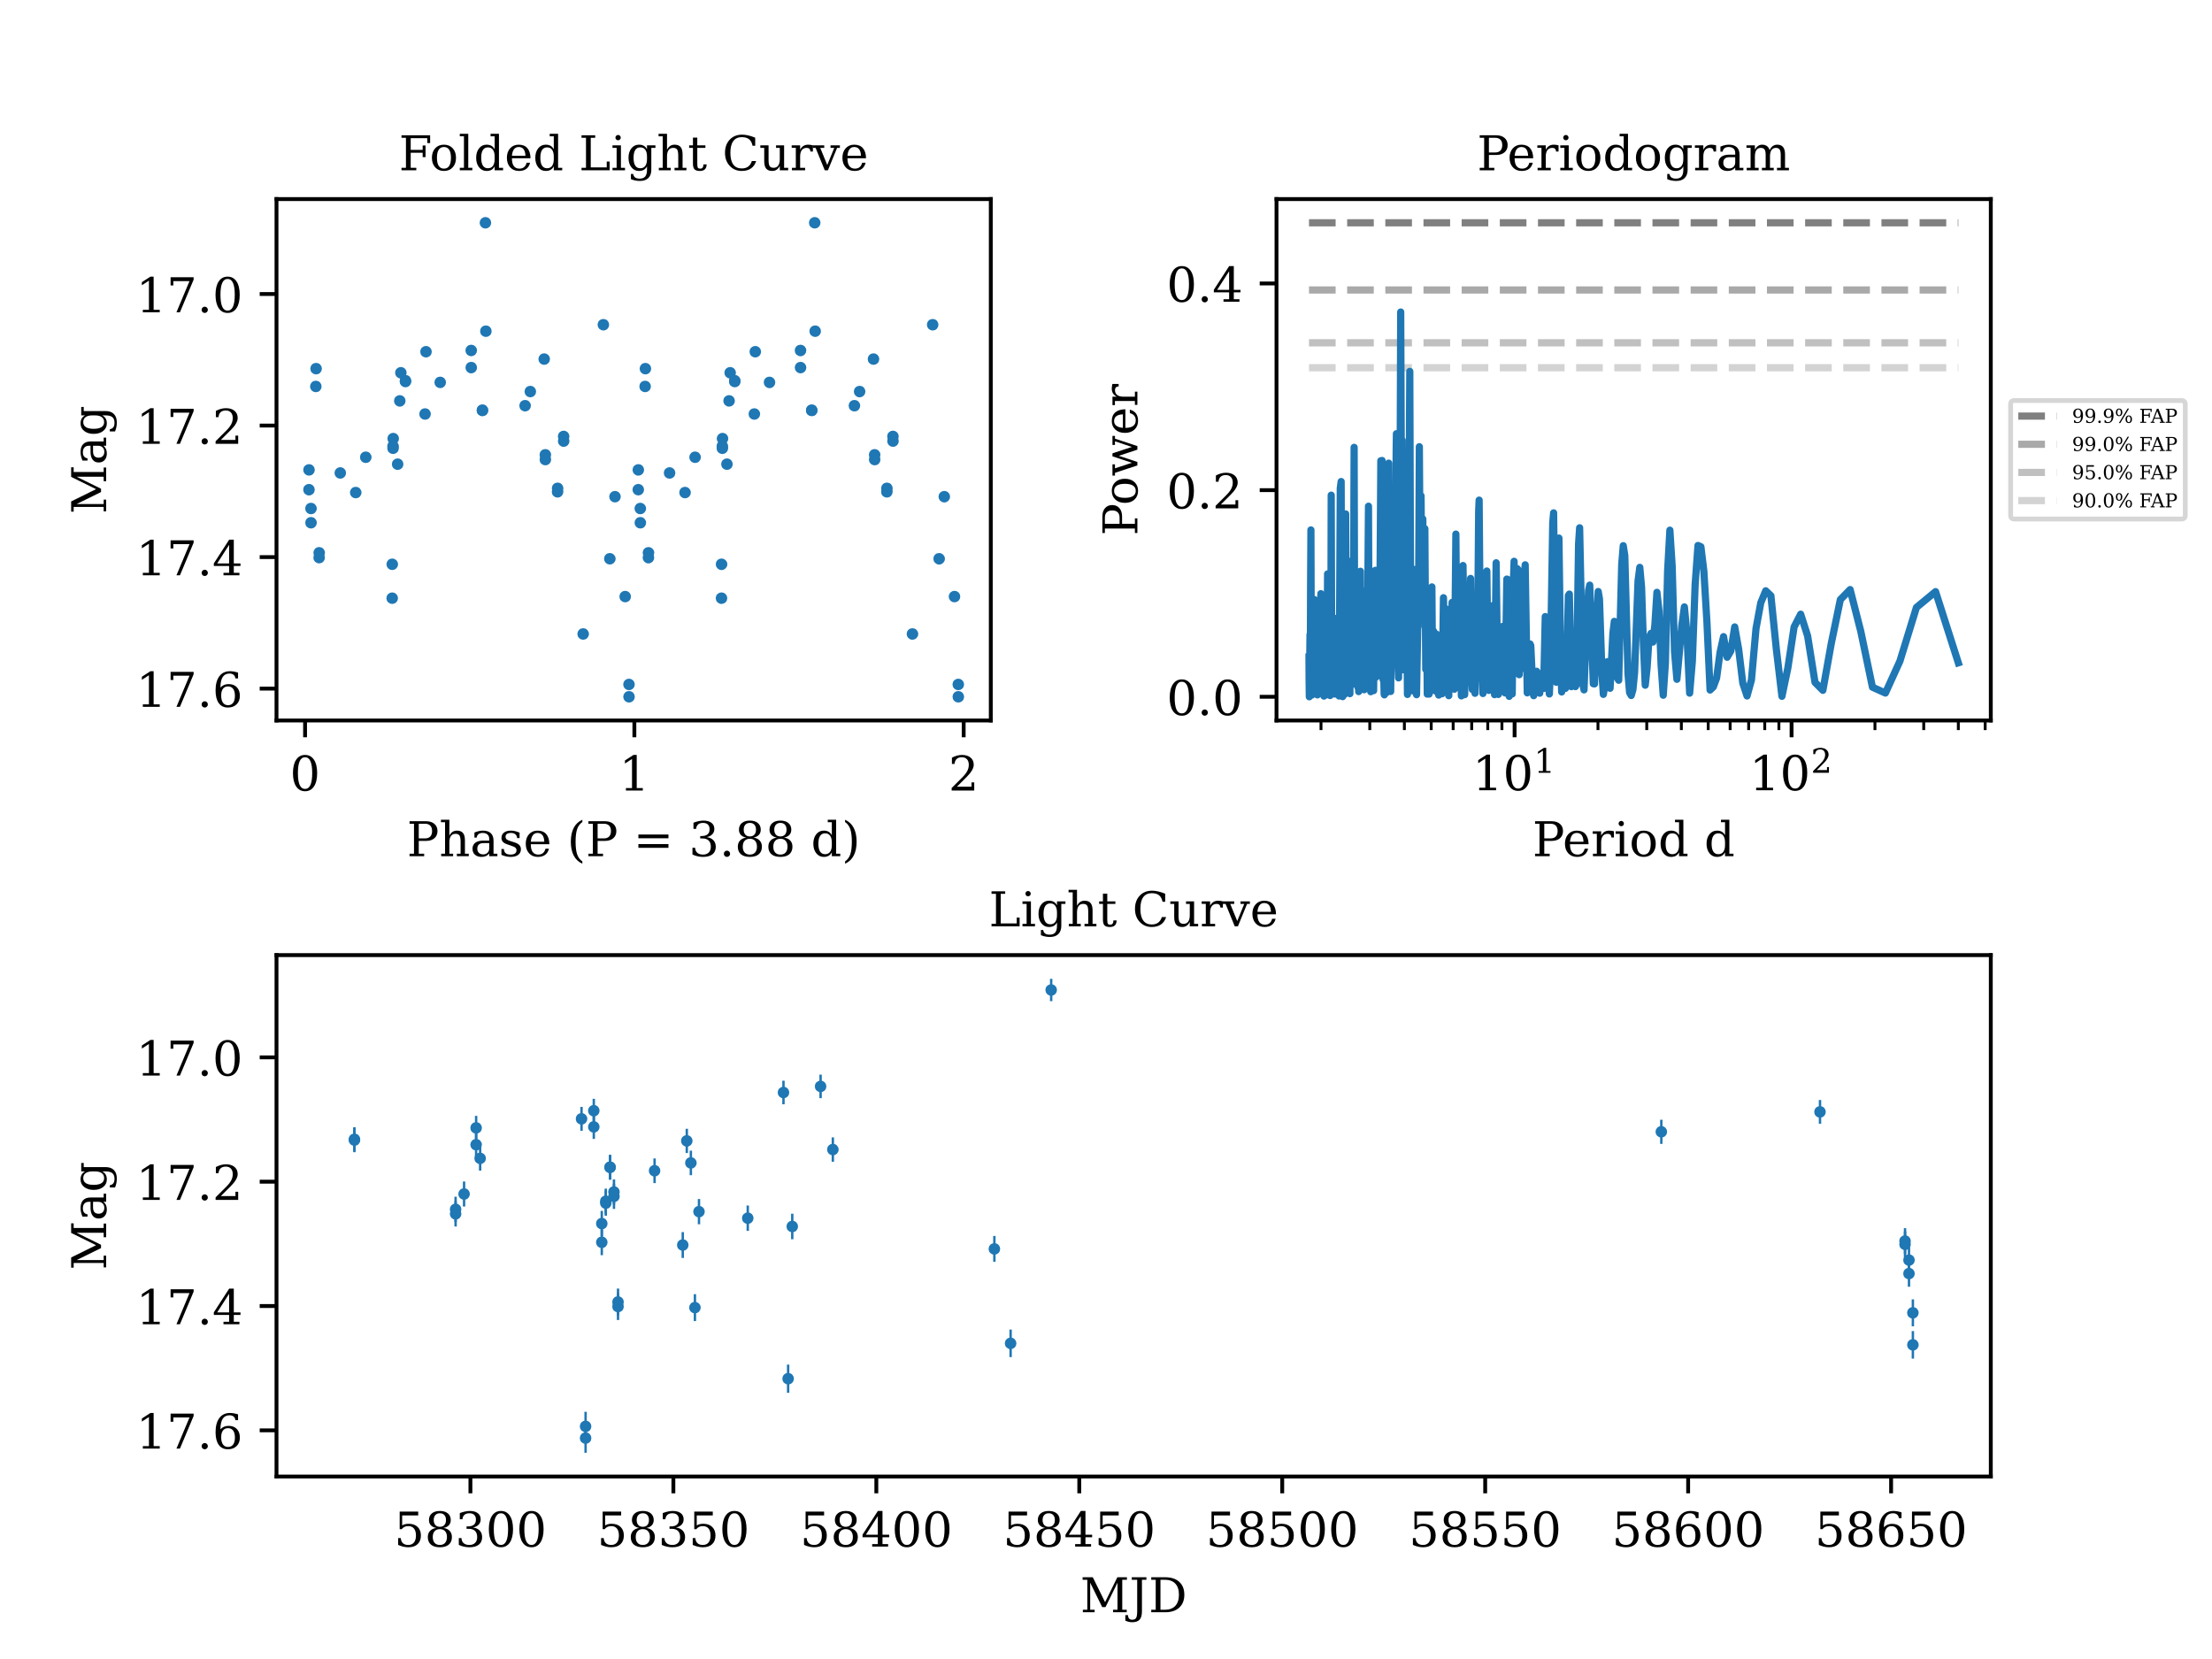 <?xml version="1.0" encoding="utf-8" standalone="no"?>
<!DOCTYPE svg PUBLIC "-//W3C//DTD SVG 1.1//EN"
  "http://www.w3.org/Graphics/SVG/1.1/DTD/svg11.dtd">
<!-- Created with matplotlib (https://matplotlib.org/) -->
<svg height="345.6pt" version="1.1" viewBox="0 0 460.8 345.6" width="460.8pt" xmlns="http://www.w3.org/2000/svg" xmlns:xlink="http://www.w3.org/1999/xlink">
 <defs>
  <style type="text/css">*{stroke-linecap:butt;stroke-linejoin:round;}</style>
 </defs>
 <g id="figure_1">
  <g id="patch_1">
   <path d="M 0 345.6 
L 460.8 345.6 
L 460.8 0 
L 0 0 
z
" style="fill:#ffffff;"/>
  </g>
  <g id="axes_1">
   <g id="patch_2">
    <path d="M 265.92 150.089 
L 414.72 150.089 
L 414.72 41.472 
L 265.92 41.472 
z
" style="fill:#ffffff;"/>
   </g>
   <g id="matplotlib.axis_1">
    <g id="xtick_1">
     <g id="line2d_1">
      <defs>
       <path d="M 0 0 
L 0 3.5 
" id="m791799deff" style="stroke:#000000;stroke-width:0.8;"/>
      </defs>
      <g>
       <use style="stroke:#000000;stroke-width:0.8;" x="315.519" xlink:href="#m791799deff" y="150.089"/>
      </g>
     </g>
     <g id="text_1">
      <!-- $\mathdefault{10^{1}}$ -->
      <g transform="translate(306.719 164.688)scale(0.1 -0.1)">
       <defs>
        <path d="M 14.203 0 
L 14.203 5.172 
L 26.906 5.172 
L 26.906 65.828 
L 12.203 56.297 
L 12.203 62.703 
L 29.984 74.219 
L 36.719 74.219 
L 36.719 5.172 
L 49.422 5.172 
L 49.422 0 
z
" id="DejaVuSerif-49"/>
        <path d="M 31.781 3.422 
Q 39.266 3.422 42.969 11.625 
Q 46.688 19.828 46.688 36.375 
Q 46.688 52.984 42.969 61.188 
Q 39.266 69.391 31.781 69.391 
Q 24.312 69.391 20.594 61.188 
Q 16.891 52.984 16.891 36.375 
Q 16.891 19.828 20.594 11.625 
Q 24.312 3.422 31.781 3.422 
z
M 31.781 -1.422 
Q 19.922 -1.422 13.25 8.531 
Q 6.594 18.5 6.594 36.375 
Q 6.594 54.297 13.25 64.25 
Q 19.922 74.219 31.781 74.219 
Q 43.703 74.219 50.344 64.25 
Q 56.984 54.297 56.984 36.375 
Q 56.984 18.5 50.344 8.531 
Q 43.703 -1.422 31.781 -1.422 
z
" id="DejaVuSerif-48"/>
       </defs>
       <use transform="translate(0 0.713)" xlink:href="#DejaVuSerif-49"/>
       <use transform="translate(63.623 0.713)" xlink:href="#DejaVuSerif-48"/>
       <use transform="translate(128.154 37.047)scale(0.7)" xlink:href="#DejaVuSerif-49"/>
      </g>
     </g>
    </g>
    <g id="xtick_2">
     <g id="line2d_2">
      <g>
       <use style="stroke:#000000;stroke-width:0.8;" x="373.218" xlink:href="#m791799deff" y="150.089"/>
      </g>
     </g>
     <g id="text_2">
      <!-- $\mathdefault{10^{2}}$ -->
      <g transform="translate(364.418 164.688)scale(0.1 -0.1)">
       <defs>
        <path d="M 12.797 55.516 
L 7.328 55.516 
L 7.328 68.5 
Q 12.547 71.297 17.844 72.75 
Q 23.141 74.219 28.219 74.219 
Q 39.594 74.219 46.188 68.703 
Q 52.781 63.188 52.781 53.719 
Q 52.781 43.016 37.844 28.125 
Q 36.672 27 36.078 26.422 
L 17.672 8.016 
L 48.094 8.016 
L 48.094 17 
L 53.812 17 
L 53.812 0 
L 6.781 0 
L 6.781 5.328 
L 28.906 27.391 
Q 36.234 34.719 39.359 40.844 
Q 42.484 46.969 42.484 53.719 
Q 42.484 61.078 38.641 65.234 
Q 34.812 69.391 28.078 69.391 
Q 21.094 69.391 17.281 65.922 
Q 13.484 62.453 12.797 55.516 
z
" id="DejaVuSerif-50"/>
       </defs>
       <use transform="translate(0 0.713)" xlink:href="#DejaVuSerif-49"/>
       <use transform="translate(63.623 0.713)" xlink:href="#DejaVuSerif-48"/>
       <use transform="translate(128.154 37.047)scale(0.7)" xlink:href="#DejaVuSerif-50"/>
      </g>
     </g>
    </g>
    <g id="xtick_3">
     <g id="line2d_3">
      <defs>
       <path d="M 0 0 
L 0 2 
" id="mb868a8c313" style="stroke:#000000;stroke-width:0.6;"/>
      </defs>
      <g>
       <use style="stroke:#000000;stroke-width:0.6;" x="275.189" xlink:href="#mb868a8c313" y="150.089"/>
      </g>
     </g>
    </g>
    <g id="xtick_4">
     <g id="line2d_4">
      <g>
       <use style="stroke:#000000;stroke-width:0.6;" x="285.35" xlink:href="#mb868a8c313" y="150.089"/>
      </g>
     </g>
    </g>
    <g id="xtick_5">
     <g id="line2d_5">
      <g>
       <use style="stroke:#000000;stroke-width:0.6;" x="292.559" xlink:href="#mb868a8c313" y="150.089"/>
      </g>
     </g>
    </g>
    <g id="xtick_6">
     <g id="line2d_6">
      <g>
       <use style="stroke:#000000;stroke-width:0.6;" x="298.15" xlink:href="#mb868a8c313" y="150.089"/>
      </g>
     </g>
    </g>
    <g id="xtick_7">
     <g id="line2d_7">
      <g>
       <use style="stroke:#000000;stroke-width:0.6;" x="302.719" xlink:href="#mb868a8c313" y="150.089"/>
      </g>
     </g>
    </g>
    <g id="xtick_8">
     <g id="line2d_8">
      <g>
       <use style="stroke:#000000;stroke-width:0.6;" x="306.582" xlink:href="#mb868a8c313" y="150.089"/>
      </g>
     </g>
    </g>
    <g id="xtick_9">
     <g id="line2d_9">
      <g>
       <use style="stroke:#000000;stroke-width:0.6;" x="309.928" xlink:href="#mb868a8c313" y="150.089"/>
      </g>
     </g>
    </g>
    <g id="xtick_10">
     <g id="line2d_10">
      <g>
       <use style="stroke:#000000;stroke-width:0.6;" x="312.879" xlink:href="#mb868a8c313" y="150.089"/>
      </g>
     </g>
    </g>
    <g id="xtick_11">
     <g id="line2d_11">
      <g>
       <use style="stroke:#000000;stroke-width:0.6;" x="332.888" xlink:href="#mb868a8c313" y="150.089"/>
      </g>
     </g>
    </g>
    <g id="xtick_12">
     <g id="line2d_12">
      <g>
       <use style="stroke:#000000;stroke-width:0.6;" x="343.049" xlink:href="#mb868a8c313" y="150.089"/>
      </g>
     </g>
    </g>
    <g id="xtick_13">
     <g id="line2d_13">
      <g>
       <use style="stroke:#000000;stroke-width:0.6;" x="350.257" xlink:href="#mb868a8c313" y="150.089"/>
      </g>
     </g>
    </g>
    <g id="xtick_14">
     <g id="line2d_14">
      <g>
       <use style="stroke:#000000;stroke-width:0.6;" x="355.849" xlink:href="#mb868a8c313" y="150.089"/>
      </g>
     </g>
    </g>
    <g id="xtick_15">
     <g id="line2d_15">
      <g>
       <use style="stroke:#000000;stroke-width:0.6;" x="360.418" xlink:href="#mb868a8c313" y="150.089"/>
      </g>
     </g>
    </g>
    <g id="xtick_16">
     <g id="line2d_16">
      <g>
       <use style="stroke:#000000;stroke-width:0.6;" x="364.28" xlink:href="#mb868a8c313" y="150.089"/>
      </g>
     </g>
    </g>
    <g id="xtick_17">
     <g id="line2d_17">
      <g>
       <use style="stroke:#000000;stroke-width:0.6;" x="367.627" xlink:href="#mb868a8c313" y="150.089"/>
      </g>
     </g>
    </g>
    <g id="xtick_18">
     <g id="line2d_18">
      <g>
       <use style="stroke:#000000;stroke-width:0.6;" x="370.578" xlink:href="#mb868a8c313" y="150.089"/>
      </g>
     </g>
    </g>
    <g id="xtick_19">
     <g id="line2d_19">
      <g>
       <use style="stroke:#000000;stroke-width:0.6;" x="390.587" xlink:href="#mb868a8c313" y="150.089"/>
      </g>
     </g>
    </g>
    <g id="xtick_20">
     <g id="line2d_20">
      <g>
       <use style="stroke:#000000;stroke-width:0.6;" x="400.748" xlink:href="#mb868a8c313" y="150.089"/>
      </g>
     </g>
    </g>
    <g id="xtick_21">
     <g id="line2d_21">
      <g>
       <use style="stroke:#000000;stroke-width:0.6;" x="407.956" xlink:href="#mb868a8c313" y="150.089"/>
      </g>
     </g>
    </g>
    <g id="xtick_22">
     <g id="line2d_22">
      <g>
       <use style="stroke:#000000;stroke-width:0.6;" x="413.548" xlink:href="#mb868a8c313" y="150.089"/>
      </g>
     </g>
    </g>
    <g id="text_3">
     <!-- Period d -->
     <g transform="translate(319.232 178.366)scale(0.1 -0.1)">
      <defs>
       <path d="M 24.703 37.109 
L 37.594 37.109 
Q 44.875 37.109 48.672 41.031 
Q 52.484 44.969 52.484 52.391 
Q 52.484 59.859 48.672 63.766 
Q 44.875 67.672 37.594 67.672 
L 24.703 67.672 
z
M 5.516 0 
L 5.516 5.172 
L 14.797 5.172 
L 14.797 67.672 
L 5.516 67.672 
L 5.516 72.906 
L 39.984 72.906 
Q 50.922 72.906 57.312 67.359 
Q 63.719 61.812 63.719 52.391 
Q 63.719 43.016 57.312 37.453 
Q 50.922 31.891 39.984 31.891 
L 24.703 31.891 
L 24.703 5.172 
L 35.984 5.172 
L 35.984 0 
z
" id="DejaVuSerif-80"/>
       <path d="M 54.203 25 
L 15.484 25 
L 15.484 24.609 
Q 15.484 14.109 19.438 8.766 
Q 23.391 3.422 31.109 3.422 
Q 37.016 3.422 40.797 6.516 
Q 44.578 9.625 46.094 15.719 
L 53.328 15.719 
Q 51.172 7.172 45.375 2.875 
Q 39.594 -1.422 30.172 -1.422 
Q 18.797 -1.422 11.891 6.078 
Q 4.984 13.578 4.984 25.984 
Q 4.984 38.281 11.766 45.797 
Q 18.562 53.328 29.594 53.328 
Q 41.359 53.328 47.656 46.062 
Q 53.953 38.812 54.203 25 
z
M 43.609 30.172 
Q 43.312 39.266 39.766 43.875 
Q 36.234 48.484 29.594 48.484 
Q 23.391 48.484 19.828 43.844 
Q 16.266 39.203 15.484 30.172 
z
" id="DejaVuSerif-101"/>
       <path d="M 47.797 52 
L 47.797 39.016 
L 42.625 39.016 
Q 42.391 42.875 40.484 44.781 
Q 38.578 46.688 34.906 46.688 
Q 28.266 46.688 24.719 42.094 
Q 21.188 37.5 21.188 28.906 
L 21.188 5.172 
L 31.594 5.172 
L 31.594 0 
L 4.109 0 
L 4.109 5.172 
L 12.203 5.172 
L 12.203 46.781 
L 3.609 46.781 
L 3.609 51.906 
L 21.188 51.906 
L 21.188 42.672 
Q 23.828 48.094 27.969 50.703 
Q 32.125 53.328 38.094 53.328 
Q 40.281 53.328 42.703 52.984 
Q 45.125 52.641 47.797 52 
z
" id="DejaVuSerif-114"/>
       <path d="M 9.719 68.016 
Q 9.719 70.266 11.344 71.922 
Q 12.984 73.578 15.281 73.578 
Q 17.531 73.578 19.156 71.922 
Q 20.797 70.266 20.797 68.016 
Q 20.797 65.719 19.188 64.109 
Q 17.578 62.5 15.281 62.5 
Q 12.984 62.5 11.344 64.109 
Q 9.719 65.719 9.719 68.016 
z
M 21.188 5.172 
L 29.688 5.172 
L 29.688 0 
L 3.609 0 
L 3.609 5.172 
L 12.203 5.172 
L 12.203 46.688 
L 3.609 46.688 
L 3.609 51.906 
L 21.188 51.906 
z
" id="DejaVuSerif-105"/>
       <path d="M 30.078 3.422 
Q 37.312 3.422 40.984 9.125 
Q 44.672 14.844 44.672 25.984 
Q 44.672 37.109 40.984 42.797 
Q 37.312 48.484 30.078 48.484 
Q 22.859 48.484 19.172 42.797 
Q 15.484 37.109 15.484 25.984 
Q 15.484 14.844 19.188 9.125 
Q 22.906 3.422 30.078 3.422 
z
M 30.078 -1.422 
Q 18.75 -1.422 11.859 6.078 
Q 4.984 13.578 4.984 25.984 
Q 4.984 38.375 11.844 45.844 
Q 18.703 53.328 30.078 53.328 
Q 41.453 53.328 48.312 45.844 
Q 55.172 38.375 55.172 25.984 
Q 55.172 13.578 48.312 6.078 
Q 41.453 -1.422 30.078 -1.422 
z
" id="DejaVuSerif-111"/>
       <path d="M 52.484 5.172 
L 61.078 5.172 
L 61.078 0 
L 43.5 0 
L 43.5 8.109 
Q 40.875 3.219 36.797 0.891 
Q 32.719 -1.422 26.703 -1.422 
Q 17.141 -1.422 11.062 6.172 
Q 4.984 13.766 4.984 25.984 
Q 4.984 38.188 11.031 45.75 
Q 17.094 53.328 26.703 53.328 
Q 32.719 53.328 36.797 51 
Q 40.875 48.688 43.5 43.797 
L 43.5 70.797 
L 35.016 70.797 
L 35.016 75.984 
L 52.484 75.984 
z
M 43.5 23.391 
L 43.5 28.516 
Q 43.5 37.844 39.906 42.766 
Q 36.328 47.703 29.5 47.703 
Q 22.562 47.703 19.016 42.234 
Q 15.484 36.766 15.484 25.984 
Q 15.484 15.234 19.016 9.719 
Q 22.562 4.203 29.5 4.203 
Q 36.328 4.203 39.906 9.109 
Q 43.5 14.016 43.5 23.391 
z
" id="DejaVuSerif-100"/>
       <path id="DejaVuSerif-32"/>
      </defs>
      <use xlink:href="#DejaVuSerif-80"/>
      <use x="62.785" xlink:href="#DejaVuSerif-101"/>
      <use x="121.965" xlink:href="#DejaVuSerif-114"/>
      <use x="169.768" xlink:href="#DejaVuSerif-105"/>
      <use x="201.75" xlink:href="#DejaVuSerif-111"/>
      <use x="261.955" xlink:href="#DejaVuSerif-100"/>
      <use x="325.969" xlink:href="#DejaVuSerif-32"/>
      <use x="357.756" xlink:href="#DejaVuSerif-100"/>
     </g>
    </g>
   </g>
   <g id="matplotlib.axis_2">
    <g id="ytick_1">
     <g id="line2d_23">
      <defs>
       <path d="M 0 0 
L -3.5 0 
" id="mc08d4c21b6" style="stroke:#000000;stroke-width:0.8;"/>
      </defs>
      <g>
       <use style="stroke:#000000;stroke-width:0.8;" x="265.92" xlink:href="#mc08d4c21b6" y="145.156"/>
      </g>
     </g>
     <g id="text_4">
      <!-- 0.0 -->
      <g transform="translate(243.017 148.955)scale(0.1 -0.1)">
       <defs>
        <path d="M 9.422 5.078 
Q 9.422 7.812 11.281 9.719 
Q 13.141 11.625 15.922 11.625 
Q 18.609 11.625 20.5 9.719 
Q 22.406 7.812 22.406 5.078 
Q 22.406 2.391 20.5 0.484 
Q 18.609 -1.422 15.922 -1.422 
Q 13.141 -1.422 11.281 0.453 
Q 9.422 2.344 9.422 5.078 
z
" id="DejaVuSerif-46"/>
       </defs>
       <use xlink:href="#DejaVuSerif-48"/>
       <use x="63.623" xlink:href="#DejaVuSerif-46"/>
       <use x="95.41" xlink:href="#DejaVuSerif-48"/>
      </g>
     </g>
    </g>
    <g id="ytick_2">
     <g id="line2d_24">
      <g>
       <use style="stroke:#000000;stroke-width:0.8;" x="265.92" xlink:href="#mc08d4c21b6" y="102.104"/>
      </g>
     </g>
     <g id="text_5">
      <!-- 0.2 -->
      <g transform="translate(243.017 105.903)scale(0.1 -0.1)">
       <use xlink:href="#DejaVuSerif-48"/>
       <use x="63.623" xlink:href="#DejaVuSerif-46"/>
       <use x="95.41" xlink:href="#DejaVuSerif-50"/>
      </g>
     </g>
    </g>
    <g id="ytick_3">
     <g id="line2d_25">
      <g>
       <use style="stroke:#000000;stroke-width:0.8;" x="265.92" xlink:href="#mc08d4c21b6" y="59.052"/>
      </g>
     </g>
     <g id="text_6">
      <!-- 0.4 -->
      <g transform="translate(243.017 62.851)scale(0.1 -0.1)">
       <defs>
        <path d="M 34.906 24.703 
L 34.906 63.484 
L 10.016 24.703 
z
M 56.391 0 
L 23.188 0 
L 23.188 5.172 
L 34.906 5.172 
L 34.906 19.484 
L 3.078 19.484 
L 3.078 24.812 
L 35.016 74.219 
L 44.672 74.219 
L 44.672 24.703 
L 58.594 24.703 
L 58.594 19.484 
L 44.672 19.484 
L 44.672 5.172 
L 56.391 5.172 
z
" id="DejaVuSerif-52"/>
       </defs>
       <use xlink:href="#DejaVuSerif-48"/>
       <use x="63.623" xlink:href="#DejaVuSerif-46"/>
       <use x="95.41" xlink:href="#DejaVuSerif-52"/>
      </g>
     </g>
    </g>
    <g id="text_7">
     <!-- Power -->
     <g transform="translate(236.937 111.584)rotate(-90)scale(0.1 -0.1)">
      <defs>
       <path d="M 48 51.906 
L 61.281 11.375 
L 73 46.688 
L 65.484 46.688 
L 65.484 51.906 
L 84.281 51.906 
L 84.281 46.688 
L 78.516 46.688 
L 63.094 0 
L 55.609 0 
L 42.828 38.812 
L 29.984 0 
L 22.797 0 
L 7.422 46.688 
L 1.609 46.688 
L 1.609 51.906 
L 25.094 51.906 
L 25.094 46.688 
L 16.703 46.688 
L 28.328 11.375 
L 41.703 51.906 
z
" id="DejaVuSerif-119"/>
      </defs>
      <use xlink:href="#DejaVuSerif-80"/>
      <use x="63.285" xlink:href="#DejaVuSerif-111"/>
      <use x="123.49" xlink:href="#DejaVuSerif-119"/>
      <use x="209.086" xlink:href="#DejaVuSerif-101"/>
      <use x="268.266" xlink:href="#DejaVuSerif-114"/>
     </g>
    </g>
   </g>
   <g id="LineCollection_1">
    <path clip-path="url(#p9aad1f689f)" d="M 272.688 46.409 
L 407.956 46.409 
" style="fill:none;stroke:#808080;stroke-dasharray:5.55,2.4;stroke-dashoffset:0;stroke-width:1.5;"/>
   </g>
   <g id="LineCollection_2">
    <path clip-path="url(#p9aad1f689f)" d="M 272.688 60.412 
L 407.956 60.412 
" style="fill:none;stroke:#a9a9a9;stroke-dasharray:5.55,2.4;stroke-dashoffset:0;stroke-width:1.5;"/>
   </g>
   <g id="LineCollection_3">
    <path clip-path="url(#p9aad1f689f)" d="M 272.688 71.412 
L 407.956 71.412 
" style="fill:none;stroke:#c0c0c0;stroke-dasharray:5.55,2.4;stroke-dashoffset:0;stroke-width:1.5;"/>
   </g>
   <g id="LineCollection_4">
    <path clip-path="url(#p9aad1f689f)" d="M 272.688 76.6 
L 407.956 76.6 
" style="fill:none;stroke:#d3d3d3;stroke-dasharray:5.55,2.4;stroke-dashoffset:0;stroke-width:1.5;"/>
   </g>
   <g id="line2d_26">
    <path clip-path="url(#p9aad1f689f)" d="M 407.956 138.078 
L 403.214 123.248 
L 399.227 126.545 
L 395.789 137.717 
L 392.766 144.374 
L 390.069 143.156 
L 387.634 131.518 
L 385.415 122.817 
L 383.376 124.909 
L 381.491 134.024 
L 379.738 143.807 
L 378.099 142.154 
L 376.561 132.479 
L 375.113 127.945 
L 373.743 130.612 
L 372.444 139.155 
L 371.209 145.056 
L 370.033 135.137 
L 368.909 124.097 
L 367.833 123.07 
L 366.802 125.571 
L 365.811 130.921 
L 364.858 141.646 
L 363.94 144.985 
L 363.055 142.313 
L 362.199 135.278 
L 361.372 130.596 
L 360.572 135.587 
L 359.796 136.92 
L 359.043 132.626 
L 358.312 135.924 
L 357.603 141.232 
L 356.912 143.095 
L 356.24 143.745 
L 355.586 129.581 
L 354.948 119.013 
L 354.327 113.898 
L 353.72 113.631 
L 353.127 121.799 
L 352.549 137.729 
L 351.983 144.397 
L 351.43 132.153 
L 350.888 126.427 
L 350.359 130.216 
L 349.331 141.512 
L 348.833 135.757 
L 348.345 117.992 
L 347.866 110.443 
L 347.395 118.905 
L 346.934 138.062 
L 346.481 144.833 
L 346.036 138.521 
L 345.598 127.238 
L 345.169 123.39 
L 344.746 130.109 
L 344.33 133.757 
L 343.922 131.949 
L 343.519 132.973 
L 343.123 139.071 
L 342.734 142.744 
L 342.35 134.044 
L 341.972 122.361 
L 341.6 118.189 
L 341.233 121.014 
L 340.515 140.148 
L 340.163 143.675 
L 339.817 144.888 
L 339.475 144.294 
L 339.138 140.276 
L 338.476 115.755 
L 338.152 113.676 
L 337.832 117.599 
L 337.204 141.713 
L 336.896 141.189 
L 336.591 133.651 
L 336.291 129.441 
L 335.993 131.921 
L 335.409 143.387 
L 335.122 141.35 
L 334.838 137.843 
L 334.558 138.752 
L 334.28 143.051 
L 334.006 144.653 
L 333.734 140.605 
L 333.2 124.795 
L 332.937 123.222 
L 332.677 128.077 
L 332.164 142.472 
L 331.912 142.438 
L 331.17 121.891 
L 330.927 123.021 
L 330.449 133.117 
L 330.213 137.418 
L 329.98 143.714 
L 329.748 142.595 
L 329.067 109.945 
L 328.844 113.283 
L 328.403 142.516 
L 328.186 143.035 
L 327.97 139.325 
L 327.757 140.149 
L 327.545 142.476 
L 327.335 143.047 
L 326.92 123.756 
L 326.715 124.059 
L 326.31 142.885 
L 326.11 143.406 
L 325.912 135.939 
L 325.715 134.227 
L 325.326 144.149 
L 325.134 138.634 
L 324.753 112.087 
L 324.565 114.677 
L 324.194 142.127 
L 324.01 137.21 
L 323.646 106.836 
L 323.466 108.841 
L 322.934 140.851 
L 322.759 144.571 
L 322.586 142.911 
L 322.242 132.57 
L 322.072 128.863 
L 321.903 128.442 
L 321.568 143.416 
L 321.403 143.113 
L 321.075 140.627 
L 320.912 141.734 
L 320.751 144.408 
L 320.59 143.753 
L 320.273 140.077 
L 320.116 139.838 
L 319.496 144.922 
L 319.343 144.252 
L 318.891 134.51 
L 318.743 134.148 
L 318.595 135.164 
L 318.156 144.334 
L 317.724 117.658 
L 317.582 119.76 
L 317.161 139.259 
L 316.883 125.164 
L 316.746 129.06 
L 316.473 140.558 
L 316.204 118.597 
L 316.07 118.464 
L 315.673 137.816 
L 315.411 116.928 
L 315.282 120.978 
L 315.024 144.561 
L 314.643 133.078 
L 314.393 145.067 
L 314.268 139.527 
L 314.021 120.673 
L 313.898 120.633 
L 313.534 144.353 
L 313.414 143.642 
L 313.056 130.474 
L 312.938 132.375 
L 312.704 143.436 
L 312.587 141.82 
L 312.356 137.893 
L 312.127 144.669 
L 312.013 142.362 
L 311.675 117.237 
L 311.341 144.71 
L 311.231 141.377 
L 311.012 126.14 
L 310.795 132.617 
L 310.58 141.001 
L 310.473 141.028 
L 310.366 140.345 
L 310.26 141.129 
L 310.155 143.826 
L 310.049 143.683 
L 309.737 118.951 
L 309.633 123.666 
L 309.428 141.295 
L 309.325 139.688 
L 309.122 133.491 
L 308.921 144.472 
L 308.821 141.324 
L 308.622 127.442 
L 308.523 128.62 
L 308.424 131.922 
L 308.326 127.598 
L 308.131 104.183 
L 308.034 106.341 
L 307.745 140.247 
L 307.555 133.041 
L 307.271 144.427 
L 306.991 130.581 
L 306.714 143.642 
L 306.622 141.863 
L 306.349 120.496 
L 305.99 141.434 
L 305.812 132.815 
L 305.723 134.29 
L 305.547 141.438 
L 305.373 134.5 
L 305.113 144.717 
L 304.941 128.162 
L 304.77 117.807 
L 304.433 144.971 
L 304.182 132.145 
L 304.099 133.621 
L 303.934 139.602 
L 303.771 126.871 
L 303.527 140.359 
L 303.285 111.259 
L 302.967 143.575 
L 302.888 141.233 
L 302.809 140.651 
L 302.731 142.067 
L 302.652 139.647 
L 302.497 125.489 
L 302.419 128.626 
L 302.265 142.427 
L 302.035 128.826 
L 301.959 132.595 
L 301.808 144.925 
L 301.657 132.893 
L 301.582 133.177 
L 301.433 141.041 
L 301.359 139.032 
L 301.137 126.767 
L 301.064 126.731 
L 300.917 134.442 
L 300.7 124.514 
L 300.412 144.519 
L 300.341 143.288 
L 300.27 142.183 
L 300.199 142.677 
L 300.128 143.705 
L 299.987 136.669 
L 299.917 137.339 
L 299.708 144.806 
L 299.569 141.175 
L 299.432 144.241 
L 299.363 143.054 
L 299.226 132.089 
L 299.158 132.887 
L 298.955 143.885 
L 298.621 131.455 
L 298.488 142.682 
L 298.422 139.938 
L 298.29 122.258 
L 298.225 123.931 
L 298.094 143.94 
L 298.029 141.616 
L 297.9 123.501 
L 297.835 125.682 
L 297.706 144.595 
L 297.515 125.445 
L 297.325 144.599 
L 297.199 128.39 
L 297.136 129.72 
L 297.011 139.441 
L 296.886 120.104 
L 296.824 110.129 
L 296.763 111.873 
L 296.639 126.658 
L 296.578 126.01 
L 296.395 108.099 
L 296.273 127.361 
L 296.213 125.843 
L 296.032 103.288 
L 295.913 125.471 
L 295.853 119.714 
L 295.675 93.055 
L 295.557 117.024 
L 295.44 130.517 
L 295.381 130.18 
L 295.323 131.408 
L 295.091 144.719 
L 294.975 144.411 
L 294.861 140.786 
L 294.69 133.765 
L 294.576 138.667 
L 294.52 137.865 
L 294.351 118.547 
L 294.295 123.429 
L 294.183 143.894 
L 294.127 137.583 
L 294.017 121.998 
L 293.961 126.131 
L 293.906 132.896 
L 293.851 126.331 
L 293.687 77.366 
L 293.632 86.315 
L 293.523 120.975 
L 293.469 119.428 
L 293.415 118.832 
L 293.361 121.4 
L 293.2 144.668 
L 293.093 132.997 
L 293.04 133.19 
L 292.986 136.717 
L 292.933 132.686 
L 292.775 95.109 
L 292.722 98.465 
L 292.617 126.032 
L 292.565 123.847 
L 292.461 104.8 
L 292.409 108.599 
L 292.305 139.525 
L 292.254 134.04 
L 292.099 91.7 
L 291.997 105.147 
L 291.946 102.931 
L 291.794 64.996 
L 291.592 120.771 
L 291.342 141.217 
L 291.243 138.985 
L 291.095 133.524 
L 290.898 90.346 
L 290.85 93.877 
L 290.752 109.388 
L 290.704 104.387 
L 290.655 105.876 
L 290.462 136.693 
L 290.414 133.503 
L 290.128 114.091 
L 290.081 117.47 
L 289.987 130.707 
L 289.94 130.361 
L 289.893 128.087 
L 289.846 128.332 
L 289.706 144.044 
L 289.659 139.025 
L 289.52 123.549 
L 289.428 137.124 
L 289.29 96.478 
L 289.244 97.624 
L 289.107 137.46 
L 289.062 133.341 
L 289.016 129.955 
L 288.971 131.887 
L 288.881 144.258 
L 288.836 142.131 
L 288.746 134.723 
L 288.701 137.357 
L 288.612 142.925 
L 288.567 140.019 
L 288.522 138.169 
L 288.478 139.469 
L 288.39 144.756 
L 288.345 144.639 
L 288.213 138.736 
L 288.169 139.287 
L 288.126 141.596 
L 288.082 141.106 
L 287.908 95.927 
L 287.821 113.212 
L 287.778 114.92 
L 287.649 95.981 
L 287.606 103.075 
L 287.435 128.201 
L 287.393 125.616 
L 287.35 126.942 
L 287.055 139.664 
L 287.013 139.587 
L 286.971 139.013 
L 286.93 139.542 
L 286.888 140.228 
L 286.846 139.39 
L 286.805 138.469 
L 286.763 139.074 
L 286.681 141.043 
L 286.598 134.095 
L 286.516 118.813 
L 286.475 118.829 
L 286.353 132.325 
L 286.312 131.626 
L 286.271 131.965 
L 286.15 143.877 
L 286.109 141.596 
L 286.029 137.458 
L 285.988 139.947 
L 285.948 142.351 
L 285.908 141.337 
L 285.828 136.111 
L 285.788 137.966 
L 285.629 141.309 
L 285.55 144.097 
L 285.471 133.721 
L 285.393 119.697 
L 285.354 120.496 
L 285.198 136.329 
L 285.081 105.45 
L 285.004 114.582 
L 284.888 131.878 
L 284.85 130.724 
L 284.735 137.003 
L 284.697 134.337 
L 284.62 123.013 
L 284.582 124.765 
L 284.469 128.932 
L 284.431 128.22 
L 284.393 128.335 
L 284.168 143.692 
L 284.093 141.206 
L 283.834 130.498 
L 283.797 130.865 
L 283.541 142.659 
L 283.505 141.752 
L 283.396 119.006 
L 283.323 127.727 
L 283.287 135.687 
L 283.215 130.688 
L 283.179 127.705 
L 283.143 131.266 
L 283.036 144.073 
L 283 141.951 
L 282.965 140.098 
L 282.929 141.193 
L 282.894 143.204 
L 282.858 142.626 
L 282.717 128.378 
L 282.646 132.87 
L 282.611 134.554 
L 282.506 121.921 
L 282.471 127.551 
L 282.401 141.374 
L 282.367 137.522 
L 282.297 124.448 
L 282.263 128.863 
L 282.228 134.913 
L 282.193 131.78 
L 282.09 93.191 
L 282.056 101.676 
L 281.953 130.935 
L 281.919 125.514 
L 281.885 122.43 
L 281.85 126.169 
L 281.749 142.552 
L 281.715 140.103 
L 281.546 125.384 
L 281.512 124.162 
L 281.445 116.889 
L 281.412 120.181 
L 281.378 120.898 
L 281.212 144.506 
L 281.112 138.826 
L 281.046 139.547 
L 280.947 127.18 
L 280.882 132.88 
L 280.719 140.768 
L 280.686 142.626 
L 280.654 141.859 
L 280.524 135.198 
L 280.492 136.291 
L 280.459 136.537 
L 280.331 107.056 
L 280.299 115.69 
L 280.235 138.123 
L 280.171 127.839 
L 280.139 127.951 
L 280.044 144.7 
L 280.012 141.121 
L 279.949 135.881 
L 279.918 140.642 
L 279.886 144.714 
L 279.823 139.929 
L 279.792 137.241 
L 279.761 139.059 
L 279.698 145.125 
L 279.667 143.891 
L 279.604 138.566 
L 279.542 140.449 
L 279.511 140.091 
L 279.387 100.31 
L 279.203 101.706 
L 278.989 142.593 
L 278.959 144.996 
L 278.898 142.573 
L 278.868 141.56 
L 278.838 142.658 
L 278.777 144.192 
L 278.747 143.34 
L 278.657 138.038 
L 278.448 129.605 
L 278.3 134.59 
L 278.271 138.466 
L 278.241 136.627 
L 278.182 128.832 
L 278.153 131.8 
L 278.065 144.583 
L 278.006 142.775 
L 277.948 144.223 
L 277.919 142.359 
L 277.861 138.505 
L 277.803 140.259 
L 277.716 144.373 
L 277.687 143.288 
L 277.601 132.687 
L 277.543 132.866 
L 277.486 138.099 
L 277.457 142.287 
L 277.429 139.227 
L 277.315 103.15 
L 277.286 115.595 
L 277.23 141.547 
L 277.173 135.026 
L 277.145 135.137 
L 277.088 144.896 
L 277.06 141.817 
L 277.004 128.576 
L 276.948 136.26 
L 276.92 139.399 
L 276.864 135.98 
L 276.836 135.603 
L 276.781 143.935 
L 276.697 139.827 
L 276.67 139.037 
L 276.559 119.561 
L 276.531 124.678 
L 276.476 138.809 
L 276.394 135.231 
L 276.339 133.535 
L 276.258 144.772 
L 276.176 142.223 
L 276.149 142.515 
L 276.041 135.028 
L 275.987 136.73 
L 275.933 132.423 
L 275.906 130.2 
L 275.879 135.249 
L 275.799 145.009 
L 275.745 143.698 
L 275.692 144.47 
L 275.586 138.994 
L 275.559 139.107 
L 275.506 144.381 
L 275.48 142.966 
L 275.401 132.914 
L 275.374 137.069 
L 275.348 143.418 
L 275.295 134.116 
L 275.165 123.669 
L 275.217 134.603 
L 275.139 124.145 
L 275.087 128.82 
L 275.035 138.752 
L 274.983 128.099 
L 274.931 135.83 
L 274.905 143.15 
L 274.854 134.395 
L 274.802 129.803 
L 274.777 134.604 
L 274.725 144.506 
L 274.648 138.983 
L 274.597 134.795 
L 274.572 137.525 
L 274.445 144.761 
L 274.344 130.084 
L 274.243 136.304 
L 274.193 138.325 
L 274.118 144.389 
L 274.068 142.09 
L 274.043 142.066 
L 274.018 143.578 
L 273.993 142.961 
L 273.869 128.339 
L 273.844 130.317 
L 273.819 132.942 
L 273.795 129.521 
L 273.77 124.878 
L 273.696 130.439 
L 273.573 144.103 
L 273.5 131.787 
L 273.451 139.21 
L 273.427 141.442 
L 273.403 137.03 
L 273.378 132.015 
L 273.33 140.113 
L 273.305 144.792 
L 273.281 140.595 
L 273.209 125.063 
L 273.185 129.201 
L 273.161 137.563 
L 273.112 118.357 
L 273.088 110.392 
L 273.017 122.609 
L 272.969 138.931 
L 272.897 132.211 
L 272.755 145.152 
L 272.707 141.524 
L 272.684 136.868 
L 272.684 136.868 
" style="fill:none;stroke:#1f77b4;stroke-linecap:square;stroke-width:1.5;"/>
   </g>
   <g id="patch_3">
    <path d="M 265.92 150.089 
L 265.92 41.472 
" style="fill:none;stroke:#000000;stroke-linecap:square;stroke-linejoin:miter;stroke-width:0.8;"/>
   </g>
   <g id="patch_4">
    <path d="M 414.72 150.089 
L 414.72 41.472 
" style="fill:none;stroke:#000000;stroke-linecap:square;stroke-linejoin:miter;stroke-width:0.8;"/>
   </g>
   <g id="patch_5">
    <path d="M 265.92 150.089 
L 414.72 150.089 
" style="fill:none;stroke:#000000;stroke-linecap:square;stroke-linejoin:miter;stroke-width:0.8;"/>
   </g>
   <g id="patch_6">
    <path d="M 265.92 41.472 
L 414.72 41.472 
" style="fill:none;stroke:#000000;stroke-linecap:square;stroke-linejoin:miter;stroke-width:0.8;"/>
   </g>
   <g id="text_8">
    <!-- Periodogram -->
    <g transform="translate(307.698 35.472)scale(0.1 -0.1)">
     <defs>
      <path d="M 52.484 46.688 
L 52.484 1.125 
Q 52.484 -10.062 46.328 -16.141 
Q 40.188 -22.219 28.812 -22.219 
Q 23.688 -22.219 19 -21.281 
Q 14.312 -20.359 10.016 -18.5 
L 10.016 -7.625 
L 14.703 -7.625 
Q 15.578 -12.703 18.844 -15.047 
Q 22.125 -17.391 28.219 -17.391 
Q 36.141 -17.391 39.812 -12.922 
Q 43.5 -8.453 43.5 1.125 
L 43.5 8.109 
Q 40.875 3.219 36.797 0.891 
Q 32.719 -1.422 26.703 -1.422 
Q 17.141 -1.422 11.062 6.172 
Q 4.984 13.766 4.984 25.984 
Q 4.984 38.188 11.031 45.75 
Q 17.094 53.328 26.703 53.328 
Q 32.719 53.328 36.797 51 
Q 40.875 48.688 43.5 43.797 
L 43.5 51.906 
L 61.078 51.906 
L 61.078 46.688 
z
M 43.5 28.516 
Q 43.5 37.844 39.906 42.766 
Q 36.328 47.703 29.5 47.703 
Q 22.562 47.703 19.016 42.234 
Q 15.484 36.766 15.484 25.984 
Q 15.484 15.234 19.016 9.719 
Q 22.562 4.203 29.5 4.203 
Q 36.328 4.203 39.906 9.109 
Q 43.5 14.016 43.5 23.391 
z
" id="DejaVuSerif-103"/>
      <path d="M 39.797 16.312 
L 39.797 27.297 
L 28.219 27.297 
Q 21.531 27.297 18.25 24.406 
Q 14.984 21.531 14.984 15.578 
Q 14.984 10.156 18.297 6.984 
Q 21.625 3.812 27.297 3.812 
Q 32.906 3.812 36.344 7.281 
Q 39.797 10.75 39.797 16.312 
z
M 48.781 32.422 
L 48.781 5.172 
L 56.781 5.172 
L 56.781 0 
L 39.797 0 
L 39.797 5.609 
Q 36.812 2 32.906 0.281 
Q 29 -1.422 23.781 -1.422 
Q 15.141 -1.422 10.062 3.172 
Q 4.984 7.766 4.984 15.578 
Q 4.984 23.641 10.797 28.078 
Q 16.609 32.516 27.203 32.516 
L 39.797 32.516 
L 39.797 36.078 
Q 39.797 42 36.203 45.234 
Q 32.625 48.484 26.125 48.484 
Q 20.75 48.484 17.578 46.047 
Q 14.406 43.609 13.625 38.812 
L 8.984 38.812 
L 8.984 49.312 
Q 13.672 51.312 18.094 52.312 
Q 22.516 53.328 26.703 53.328 
Q 37.5 53.328 43.141 47.969 
Q 48.781 42.625 48.781 32.422 
z
" id="DejaVuSerif-97"/>
      <path d="M 51.812 41.797 
Q 54.391 47.516 58.422 50.422 
Q 62.453 53.328 67.828 53.328 
Q 75.984 53.328 79.984 48.266 
Q 83.984 43.219 83.984 33.016 
L 83.984 5.172 
L 92.094 5.172 
L 92.094 0 
L 67.188 0 
L 67.188 5.172 
L 75 5.172 
L 75 31.984 
Q 75 39.938 72.656 43.312 
Q 70.312 46.688 64.891 46.688 
Q 58.891 46.688 55.734 42.141 
Q 52.594 37.594 52.594 28.906 
L 52.594 5.172 
L 60.406 5.172 
L 60.406 0 
L 35.797 0 
L 35.797 5.172 
L 43.609 5.172 
L 43.609 32.328 
Q 43.609 40.094 41.266 43.391 
Q 38.922 46.688 33.5 46.688 
Q 27.484 46.688 24.328 42.141 
Q 21.188 37.594 21.188 28.906 
L 21.188 5.172 
L 29 5.172 
L 29 0 
L 4.109 0 
L 4.109 5.172 
L 12.203 5.172 
L 12.203 46.781 
L 3.609 46.781 
L 3.609 51.906 
L 21.188 51.906 
L 21.188 42.672 
Q 23.688 47.859 27.531 50.594 
Q 31.391 53.328 36.281 53.328 
Q 42.328 53.328 46.375 50.312 
Q 50.438 47.312 51.812 41.797 
z
" id="DejaVuSerif-109"/>
     </defs>
     <use xlink:href="#DejaVuSerif-80"/>
     <use x="62.785" xlink:href="#DejaVuSerif-101"/>
     <use x="121.965" xlink:href="#DejaVuSerif-114"/>
     <use x="169.768" xlink:href="#DejaVuSerif-105"/>
     <use x="201.75" xlink:href="#DejaVuSerif-111"/>
     <use x="261.955" xlink:href="#DejaVuSerif-100"/>
     <use x="325.969" xlink:href="#DejaVuSerif-111"/>
     <use x="386.174" xlink:href="#DejaVuSerif-103"/>
     <use x="450.188" xlink:href="#DejaVuSerif-114"/>
     <use x="497.99" xlink:href="#DejaVuSerif-97"/>
     <use x="557.609" xlink:href="#DejaVuSerif-109"/>
    </g>
   </g>
   <g id="legend_1">
    <g id="patch_7">
     <path d="M 419.648 108.123 
L 454.432 108.123 
Q 455.232 108.123 455.232 107.323 
L 455.232 84.238 
Q 455.232 83.438 454.432 83.438 
L 419.648 83.438 
Q 418.848 83.438 418.848 84.238 
L 418.848 107.323 
Q 418.848 108.123 419.648 108.123 
z
" style="fill:#ffffff;opacity:0.8;stroke:#cccccc;stroke-linejoin:miter;"/>
    </g>
    <g id="line2d_27">
     <path d="M 420.448 86.677 
L 428.448 86.677 
" style="fill:none;stroke:#808080;stroke-dasharray:5.55,2.4;stroke-dashoffset:0;stroke-width:1.5;"/>
    </g>
    <g id="text_9">
     <!-- 99.9% FAP -->
     <g transform="translate(431.648 88.077)scale(0.04 -0.04)">
      <defs>
       <path d="M 46.781 32.672 
Q 43.5 29 39.25 27.188 
Q 35.016 25.391 29.688 25.391 
Q 18.844 25.391 12.562 31.938 
Q 6.297 38.484 6.297 49.812 
Q 6.297 60.891 13.109 67.547 
Q 19.922 74.219 31.297 74.219 
Q 43.656 74.219 50.266 65.016 
Q 56.891 55.812 56.891 38.719 
Q 56.891 19.578 49.016 9.078 
Q 41.156 -1.422 26.906 -1.422 
Q 23.047 -1.422 18.797 -0.688 
Q 14.547 0.047 10.109 1.516 
L 10.109 13.625 
L 15.578 13.625 
Q 16.219 8.688 19.391 6.047 
Q 22.562 3.422 27.875 3.422 
Q 37.359 3.422 41.984 10.562 
Q 46.625 17.719 46.781 32.672 
z
M 30.906 69.391 
Q 23.969 69.391 20.281 64.328 
Q 16.609 59.281 16.609 49.812 
Q 16.609 40.328 20.281 35.25 
Q 23.969 30.172 30.906 30.172 
Q 37.844 30.172 41.531 35.078 
Q 45.219 39.984 45.219 49.219 
Q 45.219 58.938 41.5 64.156 
Q 37.797 69.391 30.906 69.391 
z
" id="DejaVuSerif-57"/>
       <path d="M 22.406 69.672 
Q 18.109 69.672 15.688 65.625 
Q 13.281 61.578 13.281 54.297 
Q 13.281 47.125 15.75 43.016 
Q 18.219 38.922 22.406 38.922 
Q 26.562 38.922 28.969 43 
Q 31.391 47.078 31.391 54.297 
Q 31.391 61.531 28.969 65.594 
Q 26.562 69.672 22.406 69.672 
z
M 72.703 33.891 
Q 68.453 33.891 66.031 29.781 
Q 63.625 25.688 63.625 18.406 
Q 63.625 11.234 66.062 7.156 
Q 68.5 3.078 72.703 3.078 
Q 76.906 3.078 79.297 7.156 
Q 81.688 11.234 81.688 18.406 
Q 81.688 25.641 79.266 29.766 
Q 76.859 33.891 72.703 33.891 
z
M 72.703 38.281 
Q 80.422 38.281 84.953 32.906 
Q 89.5 27.547 89.5 18.406 
Q 89.5 9.281 84.938 3.922 
Q 80.375 -1.422 72.703 -1.422 
Q 64.891 -1.422 60.344 3.922 
Q 55.812 9.281 55.812 18.406 
Q 55.812 27.594 60.375 32.938 
Q 64.938 38.281 72.703 38.281 
z
M 66.609 74.219 
L 74.031 74.219 
L 28.422 -1.422 
L 21 -1.422 
z
M 22.312 74.219 
Q 30.031 74.219 34.609 68.875 
Q 39.203 63.531 39.203 54.391 
Q 39.203 45.172 34.641 39.844 
Q 30.078 34.516 22.312 34.516 
Q 14.547 34.516 10.031 39.859 
Q 5.516 45.219 5.516 54.391 
Q 5.516 63.484 10.047 68.844 
Q 14.594 74.219 22.312 74.219 
z
" id="DejaVuSerif-37"/>
       <path d="M 5.516 0 
L 5.516 5.172 
L 14.797 5.172 
L 14.797 67.672 
L 5.516 67.672 
L 5.516 72.906 
L 65.188 72.906 
L 65.188 56.688 
L 59.188 56.688 
L 59.188 66.891 
L 24.703 66.891 
L 24.703 42.484 
L 49.609 42.484 
L 49.609 51.609 
L 55.609 51.609 
L 55.609 27.391 
L 49.609 27.391 
L 49.609 36.531 
L 24.703 36.531 
L 24.703 5.172 
L 36.375 5.172 
L 36.375 0 
z
" id="DejaVuSerif-70"/>
       <path d="M 20.016 26.422 
L 46.781 26.422 
L 33.406 61.078 
z
M -0.594 0 
L -0.594 5.172 
L 5.812 5.172 
L 31.781 72.906 
L 39.984 72.906 
L 66.016 5.172 
L 73.188 5.172 
L 73.188 0 
L 46.688 0 
L 46.688 5.172 
L 54.781 5.172 
L 48.688 21.188 
L 18.016 21.188 
L 11.922 5.172 
L 19.922 5.172 
L 19.922 0 
z
" id="DejaVuSerif-65"/>
      </defs>
      <use xlink:href="#DejaVuSerif-57"/>
      <use x="63.623" xlink:href="#DejaVuSerif-57"/>
      <use x="127.246" xlink:href="#DejaVuSerif-46"/>
      <use x="159.033" xlink:href="#DejaVuSerif-57"/>
      <use x="222.656" xlink:href="#DejaVuSerif-37"/>
      <use x="317.676" xlink:href="#DejaVuSerif-32"/>
      <use x="349.463" xlink:href="#DejaVuSerif-70"/>
      <use x="410.098" xlink:href="#DejaVuSerif-65"/>
      <use x="482.314" xlink:href="#DejaVuSerif-80"/>
     </g>
    </g>
    <g id="line2d_28">
     <path d="M 420.448 92.549 
L 428.448 92.549 
" style="fill:none;stroke:#a9a9a9;stroke-dasharray:5.55,2.4;stroke-dashoffset:0;stroke-width:1.5;"/>
    </g>
    <g id="text_10">
     <!-- 99.0% FAP -->
     <g transform="translate(431.648 93.949)scale(0.04 -0.04)">
      <use xlink:href="#DejaVuSerif-57"/>
      <use x="63.623" xlink:href="#DejaVuSerif-57"/>
      <use x="127.246" xlink:href="#DejaVuSerif-46"/>
      <use x="159.033" xlink:href="#DejaVuSerif-48"/>
      <use x="222.656" xlink:href="#DejaVuSerif-37"/>
      <use x="317.676" xlink:href="#DejaVuSerif-32"/>
      <use x="349.463" xlink:href="#DejaVuSerif-70"/>
      <use x="410.098" xlink:href="#DejaVuSerif-65"/>
      <use x="482.314" xlink:href="#DejaVuSerif-80"/>
     </g>
    </g>
    <g id="line2d_29">
     <path d="M 420.448 98.42 
L 428.448 98.42 
" style="fill:none;stroke:#c0c0c0;stroke-dasharray:5.55,2.4;stroke-dashoffset:0;stroke-width:1.5;"/>
    </g>
    <g id="text_11">
     <!-- 95.0% FAP -->
     <g transform="translate(431.648 99.82)scale(0.04 -0.04)">
      <defs>
       <path d="M 50.297 72.906 
L 50.297 64.891 
L 16.891 64.891 
L 16.891 44 
Q 19.438 45.75 22.828 46.625 
Q 26.219 47.516 30.422 47.516 
Q 42.234 47.516 49.062 40.969 
Q 55.906 34.422 55.906 23.094 
Q 55.906 11.531 49 5.047 
Q 42.094 -1.422 29.594 -1.422 
Q 24.562 -1.422 19.281 -0.188 
Q 14.016 1.031 8.5 3.516 
L 8.5 17.672 
L 14.016 17.672 
Q 14.453 10.75 18.422 7.078 
Q 22.406 3.422 29.594 3.422 
Q 37.312 3.422 41.453 8.5 
Q 45.609 13.578 45.609 23.094 
Q 45.609 32.562 41.484 37.609 
Q 37.359 42.672 29.594 42.672 
Q 25.203 42.672 21.844 41.109 
Q 18.5 39.547 15.922 36.281 
L 11.719 36.281 
L 11.719 72.906 
z
" id="DejaVuSerif-53"/>
      </defs>
      <use xlink:href="#DejaVuSerif-57"/>
      <use x="63.623" xlink:href="#DejaVuSerif-53"/>
      <use x="127.246" xlink:href="#DejaVuSerif-46"/>
      <use x="159.033" xlink:href="#DejaVuSerif-48"/>
      <use x="222.656" xlink:href="#DejaVuSerif-37"/>
      <use x="317.676" xlink:href="#DejaVuSerif-32"/>
      <use x="349.463" xlink:href="#DejaVuSerif-70"/>
      <use x="410.098" xlink:href="#DejaVuSerif-65"/>
      <use x="482.314" xlink:href="#DejaVuSerif-80"/>
     </g>
    </g>
    <g id="line2d_30">
     <path d="M 420.448 104.291 
L 428.448 104.291 
" style="fill:none;stroke:#d3d3d3;stroke-dasharray:5.55,2.4;stroke-dashoffset:0;stroke-width:1.5;"/>
    </g>
    <g id="text_12">
     <!-- 90.0% FAP -->
     <g transform="translate(431.648 105.691)scale(0.04 -0.04)">
      <use xlink:href="#DejaVuSerif-57"/>
      <use x="63.623" xlink:href="#DejaVuSerif-48"/>
      <use x="127.246" xlink:href="#DejaVuSerif-46"/>
      <use x="159.033" xlink:href="#DejaVuSerif-48"/>
      <use x="222.656" xlink:href="#DejaVuSerif-37"/>
      <use x="317.676" xlink:href="#DejaVuSerif-32"/>
      <use x="349.463" xlink:href="#DejaVuSerif-70"/>
      <use x="410.098" xlink:href="#DejaVuSerif-65"/>
      <use x="482.314" xlink:href="#DejaVuSerif-80"/>
     </g>
    </g>
   </g>
  </g>
  <g id="axes_2">
   <g id="patch_8">
    <path d="M 57.6 150.089 
L 206.4 150.089 
L 206.4 41.472 
L 57.6 41.472 
z
" style="fill:#ffffff;"/>
   </g>
   <g id="PathCollection_1">
    <defs>
     <path d="M 0 0.707 
C 0.188 0.707 0.367 0.633 0.5 0.5 
C 0.633 0.367 0.707 0.188 0.707 0 
C 0.707 -0.188 0.633 -0.367 0.5 -0.5 
C 0.367 -0.633 0.188 -0.707 0 -0.707 
C -0.188 -0.707 -0.367 -0.633 -0.5 -0.5 
C -0.633 -0.367 -0.707 -0.188 -0.707 0 
C -0.707 0.188 -0.633 0.367 -0.5 0.5 
C -0.367 0.633 -0.188 0.707 0 0.707 
z
" id="mcaef492ebb" style="stroke:#1f77b4;"/>
    </defs>
    <g clip-path="url(#p9236980def)">
     <use style="fill:#1f77b4;stroke:#1f77b4;" x="84.463" xlink:href="#mcaef492ebb" y="79.485"/>
     <use style="fill:#1f77b4;stroke:#1f77b4;" x="84.472" xlink:href="#mcaef492ebb" y="79.307"/>
     <use style="fill:#1f77b4;stroke:#1f77b4;" x="113.603" xlink:href="#mcaef492ebb" y="94.745"/>
     <use style="fill:#1f77b4;stroke:#1f77b4;" x="113.611" xlink:href="#mcaef492ebb" y="95.74"/>
     <use style="fill:#1f77b4;stroke:#1f77b4;" x="81.913" xlink:href="#mcaef492ebb" y="91.365"/>
     <use style="fill:#1f77b4;stroke:#1f77b4;" x="65.792" xlink:href="#mcaef492ebb" y="80.504"/>
     <use style="fill:#1f77b4;stroke:#1f77b4;" x="65.849" xlink:href="#mcaef492ebb" y="76.796"/>
     <use style="fill:#1f77b4;stroke:#1f77b4;" x="83.282" xlink:href="#mcaef492ebb" y="83.509"/>
     <use style="fill:#1f77b4;stroke:#1f77b4;" x="113.366" xlink:href="#mcaef492ebb" y="74.803"/>
     <use style="fill:#1f77b4;stroke:#1f77b4;" x="131.029" xlink:href="#mcaef492ebb" y="142.58"/>
     <use style="fill:#1f77b4;stroke:#1f77b4;" x="131.037" xlink:href="#mcaef492ebb" y="145.152"/>
     <use style="fill:#1f77b4;stroke:#1f77b4;" x="98.161" xlink:href="#mcaef492ebb" y="73.009"/>
     <use style="fill:#1f77b4;stroke:#1f77b4;" x="98.17" xlink:href="#mcaef492ebb" y="76.576"/>
     <use style="fill:#1f77b4;stroke:#1f77b4;" x="64.364" xlink:href="#mcaef492ebb" y="102.008"/>
     <use style="fill:#1f77b4;stroke:#1f77b4;" x="64.372" xlink:href="#mcaef492ebb" y="97.886"/>
     <use style="fill:#1f77b4;stroke:#1f77b4;" x="81.872" xlink:href="#mcaef492ebb" y="92.953"/>
     <use style="fill:#1f77b4;stroke:#1f77b4;" x="81.88" xlink:href="#mcaef492ebb" y="93.381"/>
     <use style="fill:#1f77b4;stroke:#1f77b4;" x="100.497" xlink:href="#mcaef492ebb" y="85.454"/>
     <use style="fill:#1f77b4;stroke:#1f77b4;" x="100.505" xlink:href="#mcaef492ebb" y="85.503"/>
     <use style="fill:#1f77b4;stroke:#1f77b4;" x="117.417" xlink:href="#mcaef492ebb" y="90.915"/>
     <use style="fill:#1f77b4;stroke:#1f77b4;" x="117.425" xlink:href="#mcaef492ebb" y="91.889"/>
     <use style="fill:#1f77b4;stroke:#1f77b4;" x="66.481" xlink:href="#mcaef492ebb" y="116.166"/>
     <use style="fill:#1f77b4;stroke:#1f77b4;" x="66.489" xlink:href="#mcaef492ebb" y="115.157"/>
     <use style="fill:#1f77b4;stroke:#1f77b4;" x="88.544" xlink:href="#mcaef492ebb" y="86.244"/>
     <use style="fill:#1f77b4;stroke:#1f77b4;" x="74.103" xlink:href="#mcaef492ebb" y="102.609"/>
     <use style="fill:#1f77b4;stroke:#1f77b4;" x="91.704" xlink:href="#mcaef492ebb" y="79.659"/>
     <use style="fill:#1f77b4;stroke:#1f77b4;" x="109.389" xlink:href="#mcaef492ebb" y="84.516"/>
     <use style="fill:#1f77b4;stroke:#1f77b4;" x="127.038" xlink:href="#mcaef492ebb" y="116.402"/>
     <use style="fill:#1f77b4;stroke:#1f77b4;" x="76.194" xlink:href="#mcaef492ebb" y="95.252"/>
     <use style="fill:#1f77b4;stroke:#1f77b4;" x="82.837" xlink:href="#mcaef492ebb" y="96.693"/>
     <use style="fill:#1f77b4;stroke:#1f77b4;" x="101.217" xlink:href="#mcaef492ebb" y="68.994"/>
     <use style="fill:#1f77b4;stroke:#1f77b4;" x="121.479" xlink:href="#mcaef492ebb" y="132.067"/>
     <use style="fill:#1f77b4;stroke:#1f77b4;" x="70.886" xlink:href="#mcaef492ebb" y="98.524"/>
     <use style="fill:#1f77b4;stroke:#1f77b4;" x="125.692" xlink:href="#mcaef492ebb" y="67.648"/>
     <use style="fill:#1f77b4;stroke:#1f77b4;" x="110.475" xlink:href="#mcaef492ebb" y="81.57"/>
     <use style="fill:#1f77b4;stroke:#1f77b4;" x="128.113" xlink:href="#mcaef492ebb" y="103.466"/>
     <use style="fill:#1f77b4;stroke:#1f77b4;" x="130.238" xlink:href="#mcaef492ebb" y="124.277"/>
     <use style="fill:#1f77b4;stroke:#1f77b4;" x="101.121" xlink:href="#mcaef492ebb" y="46.409"/>
     <use style="fill:#1f77b4;stroke:#1f77b4;" x="83.508" xlink:href="#mcaef492ebb" y="77.654"/>
     <use style="fill:#1f77b4;stroke:#1f77b4;" x="88.743" xlink:href="#mcaef492ebb" y="73.27"/>
     <use style="fill:#1f77b4;stroke:#1f77b4;" x="116.152" xlink:href="#mcaef492ebb" y="102.457"/>
     <use style="fill:#1f77b4;stroke:#1f77b4;" x="116.16" xlink:href="#mcaef492ebb" y="101.727"/>
     <use style="fill:#1f77b4;stroke:#1f77b4;" x="64.782" xlink:href="#mcaef492ebb" y="105.931"/>
     <use style="fill:#1f77b4;stroke:#1f77b4;" x="64.79" xlink:href="#mcaef492ebb" y="108.901"/>
     <use style="fill:#1f77b4;stroke:#1f77b4;" x="81.701" xlink:href="#mcaef492ebb" y="124.611"/>
     <use style="fill:#1f77b4;stroke:#1f77b4;" x="81.709" xlink:href="#mcaef492ebb" y="117.549"/>
    </g>
   </g>
   <g id="PathCollection_2">
    <g clip-path="url(#p9236980def)">
     <use style="fill:#1f77b4;stroke:#1f77b4;" x="153.063" xlink:href="#mcaef492ebb" y="79.485"/>
     <use style="fill:#1f77b4;stroke:#1f77b4;" x="153.071" xlink:href="#mcaef492ebb" y="79.307"/>
     <use style="fill:#1f77b4;stroke:#1f77b4;" x="182.203" xlink:href="#mcaef492ebb" y="94.745"/>
     <use style="fill:#1f77b4;stroke:#1f77b4;" x="182.211" xlink:href="#mcaef492ebb" y="95.74"/>
     <use style="fill:#1f77b4;stroke:#1f77b4;" x="150.513" xlink:href="#mcaef492ebb" y="91.365"/>
     <use style="fill:#1f77b4;stroke:#1f77b4;" x="134.392" xlink:href="#mcaef492ebb" y="80.504"/>
     <use style="fill:#1f77b4;stroke:#1f77b4;" x="134.449" xlink:href="#mcaef492ebb" y="76.796"/>
     <use style="fill:#1f77b4;stroke:#1f77b4;" x="151.882" xlink:href="#mcaef492ebb" y="83.509"/>
     <use style="fill:#1f77b4;stroke:#1f77b4;" x="181.966" xlink:href="#mcaef492ebb" y="74.803"/>
     <use style="fill:#1f77b4;stroke:#1f77b4;" x="199.628" xlink:href="#mcaef492ebb" y="142.58"/>
     <use style="fill:#1f77b4;stroke:#1f77b4;" x="199.636" xlink:href="#mcaef492ebb" y="145.152"/>
     <use style="fill:#1f77b4;stroke:#1f77b4;" x="166.761" xlink:href="#mcaef492ebb" y="73.009"/>
     <use style="fill:#1f77b4;stroke:#1f77b4;" x="166.769" xlink:href="#mcaef492ebb" y="76.576"/>
     <use style="fill:#1f77b4;stroke:#1f77b4;" x="132.963" xlink:href="#mcaef492ebb" y="102.008"/>
     <use style="fill:#1f77b4;stroke:#1f77b4;" x="132.972" xlink:href="#mcaef492ebb" y="97.886"/>
     <use style="fill:#1f77b4;stroke:#1f77b4;" x="150.471" xlink:href="#mcaef492ebb" y="92.953"/>
     <use style="fill:#1f77b4;stroke:#1f77b4;" x="150.48" xlink:href="#mcaef492ebb" y="93.381"/>
     <use style="fill:#1f77b4;stroke:#1f77b4;" x="169.097" xlink:href="#mcaef492ebb" y="85.454"/>
     <use style="fill:#1f77b4;stroke:#1f77b4;" x="169.105" xlink:href="#mcaef492ebb" y="85.503"/>
     <use style="fill:#1f77b4;stroke:#1f77b4;" x="186.016" xlink:href="#mcaef492ebb" y="90.915"/>
     <use style="fill:#1f77b4;stroke:#1f77b4;" x="186.025" xlink:href="#mcaef492ebb" y="91.889"/>
     <use style="fill:#1f77b4;stroke:#1f77b4;" x="135.081" xlink:href="#mcaef492ebb" y="116.166"/>
     <use style="fill:#1f77b4;stroke:#1f77b4;" x="135.089" xlink:href="#mcaef492ebb" y="115.157"/>
     <use style="fill:#1f77b4;stroke:#1f77b4;" x="157.144" xlink:href="#mcaef492ebb" y="86.244"/>
     <use style="fill:#1f77b4;stroke:#1f77b4;" x="142.703" xlink:href="#mcaef492ebb" y="102.609"/>
     <use style="fill:#1f77b4;stroke:#1f77b4;" x="160.304" xlink:href="#mcaef492ebb" y="79.659"/>
     <use style="fill:#1f77b4;stroke:#1f77b4;" x="177.989" xlink:href="#mcaef492ebb" y="84.516"/>
     <use style="fill:#1f77b4;stroke:#1f77b4;" x="195.638" xlink:href="#mcaef492ebb" y="116.402"/>
     <use style="fill:#1f77b4;stroke:#1f77b4;" x="144.794" xlink:href="#mcaef492ebb" y="95.252"/>
     <use style="fill:#1f77b4;stroke:#1f77b4;" x="151.437" xlink:href="#mcaef492ebb" y="96.693"/>
     <use style="fill:#1f77b4;stroke:#1f77b4;" x="169.817" xlink:href="#mcaef492ebb" y="68.994"/>
     <use style="fill:#1f77b4;stroke:#1f77b4;" x="190.078" xlink:href="#mcaef492ebb" y="132.067"/>
     <use style="fill:#1f77b4;stroke:#1f77b4;" x="139.486" xlink:href="#mcaef492ebb" y="98.524"/>
     <use style="fill:#1f77b4;stroke:#1f77b4;" x="194.292" xlink:href="#mcaef492ebb" y="67.648"/>
     <use style="fill:#1f77b4;stroke:#1f77b4;" x="179.075" xlink:href="#mcaef492ebb" y="81.57"/>
     <use style="fill:#1f77b4;stroke:#1f77b4;" x="196.713" xlink:href="#mcaef492ebb" y="103.466"/>
     <use style="fill:#1f77b4;stroke:#1f77b4;" x="198.838" xlink:href="#mcaef492ebb" y="124.277"/>
     <use style="fill:#1f77b4;stroke:#1f77b4;" x="169.721" xlink:href="#mcaef492ebb" y="46.409"/>
     <use style="fill:#1f77b4;stroke:#1f77b4;" x="152.108" xlink:href="#mcaef492ebb" y="77.654"/>
     <use style="fill:#1f77b4;stroke:#1f77b4;" x="157.343" xlink:href="#mcaef492ebb" y="73.27"/>
     <use style="fill:#1f77b4;stroke:#1f77b4;" x="184.752" xlink:href="#mcaef492ebb" y="102.457"/>
     <use style="fill:#1f77b4;stroke:#1f77b4;" x="184.76" xlink:href="#mcaef492ebb" y="101.727"/>
     <use style="fill:#1f77b4;stroke:#1f77b4;" x="133.382" xlink:href="#mcaef492ebb" y="105.931"/>
     <use style="fill:#1f77b4;stroke:#1f77b4;" x="133.39" xlink:href="#mcaef492ebb" y="108.901"/>
     <use style="fill:#1f77b4;stroke:#1f77b4;" x="150.301" xlink:href="#mcaef492ebb" y="124.611"/>
     <use style="fill:#1f77b4;stroke:#1f77b4;" x="150.309" xlink:href="#mcaef492ebb" y="117.549"/>
    </g>
   </g>
   <g id="matplotlib.axis_3">
    <g id="xtick_23">
     <g id="line2d_31">
      <g>
       <use style="stroke:#000000;stroke-width:0.8;" x="63.552" xlink:href="#m791799deff" y="150.089"/>
      </g>
     </g>
     <g id="text_13">
      <!-- 0 -->
      <g transform="translate(60.37 164.688)scale(0.1 -0.1)">
       <use xlink:href="#DejaVuSerif-48"/>
      </g>
     </g>
    </g>
    <g id="xtick_24">
     <g id="line2d_32">
      <g>
       <use style="stroke:#000000;stroke-width:0.8;" x="132.151" xlink:href="#m791799deff" y="150.089"/>
      </g>
     </g>
     <g id="text_14">
      <!-- 1 -->
      <g transform="translate(128.97 164.688)scale(0.1 -0.1)">
       <use xlink:href="#DejaVuSerif-49"/>
      </g>
     </g>
    </g>
    <g id="xtick_25">
     <g id="line2d_33">
      <g>
       <use style="stroke:#000000;stroke-width:0.8;" x="200.751" xlink:href="#m791799deff" y="150.089"/>
      </g>
     </g>
     <g id="text_15">
      <!-- 2 -->
      <g transform="translate(197.57 164.688)scale(0.1 -0.1)">
       <use xlink:href="#DejaVuSerif-50"/>
      </g>
     </g>
    </g>
    <g id="text_16">
     <!-- Phase (P = 3.88 d) -->
     <g transform="translate(84.764 178.366)scale(0.1 -0.1)">
      <defs>
       <path d="M 4.109 0 
L 4.109 5.172 
L 12.203 5.172 
L 12.203 70.797 
L 3.609 70.797 
L 3.609 75.984 
L 21.188 75.984 
L 21.188 42.672 
Q 23.688 47.953 27.656 50.641 
Q 31.641 53.328 36.922 53.328 
Q 45.516 53.328 49.562 48.391 
Q 53.609 43.453 53.609 33.016 
L 53.609 5.172 
L 61.625 5.172 
L 61.625 0 
L 36.812 0 
L 36.812 5.172 
L 44.578 5.172 
L 44.578 30.172 
Q 44.578 39.703 42.25 43.188 
Q 39.938 46.688 33.984 46.688 
Q 27.734 46.688 24.453 42.141 
Q 21.188 37.594 21.188 28.906 
L 21.188 5.172 
L 29 5.172 
L 29 0 
z
" id="DejaVuSerif-104"/>
       <path d="M 5.609 2.875 
L 5.609 14.984 
L 10.797 14.984 
Q 10.984 9.188 14.422 6.297 
Q 17.875 3.422 24.609 3.422 
Q 30.672 3.422 33.844 5.688 
Q 37.016 7.953 37.016 12.312 
Q 37.016 15.719 34.688 17.812 
Q 32.375 19.922 24.906 22.312 
L 18.406 24.516 
Q 11.719 26.656 8.719 29.875 
Q 5.719 33.109 5.719 38.094 
Q 5.719 45.219 10.938 49.266 
Q 16.156 53.328 25.391 53.328 
Q 29.5 53.328 34.031 52.25 
Q 38.578 51.172 43.406 49.125 
L 43.406 37.797 
L 38.234 37.797 
Q 38.031 42.828 34.703 45.656 
Q 31.391 48.484 25.688 48.484 
Q 20.016 48.484 17.109 46.484 
Q 14.203 44.484 14.203 40.484 
Q 14.203 37.203 16.406 35.219 
Q 18.609 33.25 25.203 31.203 
L 32.328 29 
Q 39.703 26.703 42.938 23.266 
Q 46.188 19.828 46.188 14.406 
Q 46.188 7.031 40.547 2.797 
Q 34.906 -1.422 25 -1.422 
Q 19.969 -1.422 15.188 -0.344 
Q 10.406 0.734 5.609 2.875 
z
" id="DejaVuSerif-115"/>
       <path d="M 31.891 -15.578 
Q 20.016 -10.25 13.953 1.297 
Q 7.906 12.844 7.906 30.172 
Q 7.906 47.562 13.953 59.109 
Q 20.016 70.656 31.891 75.984 
L 31.891 71.188 
Q 24.359 66.016 21.094 56.609 
Q 17.828 47.219 17.828 30.172 
Q 17.828 13.188 21.094 3.781 
Q 24.359 -5.609 31.891 -10.797 
z
" id="DejaVuSerif-40"/>
       <path d="M 10.594 45.219 
L 73.188 45.219 
L 73.188 37.406 
L 10.594 37.406 
z
M 10.594 25.297 
L 73.188 25.297 
L 73.188 17.484 
L 10.594 17.484 
z
" id="DejaVuSerif-61"/>
       <path d="M 9.719 69.828 
Q 15.438 71.969 20.672 73.094 
Q 25.922 74.219 30.516 74.219 
Q 41.219 74.219 47.219 69.594 
Q 53.219 64.984 53.219 56.781 
Q 53.219 50.203 49.062 45.781 
Q 44.922 41.359 37.312 39.797 
Q 46.297 38.531 51.25 33.281 
Q 56.203 28.031 56.203 19.672 
Q 56.203 9.469 49.344 4.016 
Q 42.484 -1.422 29.594 -1.422 
Q 23.875 -1.422 18.422 -0.188 
Q 12.984 1.031 7.625 3.516 
L 7.625 17.672 
L 13.094 17.672 
Q 13.578 10.641 17.828 7.031 
Q 22.078 3.422 29.781 3.422 
Q 37.25 3.422 41.578 7.734 
Q 45.906 12.062 45.906 19.578 
Q 45.906 28.172 41.453 32.594 
Q 37.016 37.016 28.422 37.016 
L 23.781 37.016 
L 23.781 42 
L 26.219 42 
Q 34.766 42 39.031 45.531 
Q 43.312 49.078 43.312 56.203 
Q 43.312 62.594 39.797 65.984 
Q 36.281 69.391 29.688 69.391 
Q 23.094 69.391 19.453 66.266 
Q 15.828 63.141 15.188 56.984 
L 9.719 56.984 
z
" id="DejaVuSerif-51"/>
       <path d="M 46.578 19.922 
Q 46.578 27.734 42.688 32.047 
Q 38.812 36.375 31.781 36.375 
Q 24.75 36.375 20.875 32.047 
Q 17 27.734 17 19.922 
Q 17 12.062 20.875 7.734 
Q 24.75 3.422 31.781 3.422 
Q 38.812 3.422 42.688 7.734 
Q 46.578 12.062 46.578 19.922 
z
M 44.578 55.328 
Q 44.578 61.969 41.203 65.672 
Q 37.844 69.391 31.781 69.391 
Q 25.781 69.391 22.391 65.672 
Q 19 61.969 19 55.328 
Q 19 48.641 22.391 44.922 
Q 25.781 41.219 31.781 41.219 
Q 37.844 41.219 41.203 44.922 
Q 44.578 48.641 44.578 55.328 
z
M 39.312 38.812 
Q 47.609 37.703 52.25 32.688 
Q 56.891 27.688 56.891 19.922 
Q 56.891 9.672 50.391 4.125 
Q 43.891 -1.422 31.781 -1.422 
Q 19.734 -1.422 13.203 4.125 
Q 6.688 9.672 6.688 19.922 
Q 6.688 27.688 11.328 32.688 
Q 15.969 37.703 24.312 38.812 
Q 16.938 40.141 13 44.406 
Q 9.078 48.688 9.078 55.328 
Q 9.078 64.109 15.125 69.156 
Q 21.188 74.219 31.781 74.219 
Q 42.391 74.219 48.438 69.156 
Q 54.5 64.109 54.5 55.328 
Q 54.5 48.688 50.562 44.406 
Q 46.625 40.141 39.312 38.812 
z
" id="DejaVuSerif-56"/>
       <path d="M 7.078 -15.578 
L 7.078 -10.797 
Q 14.594 -5.609 17.891 3.781 
Q 21.188 13.188 21.188 30.172 
Q 21.188 47.219 17.891 56.609 
Q 14.594 66.016 7.078 71.188 
L 7.078 75.984 
Q 19 70.656 25.047 59.109 
Q 31.109 47.562 31.109 30.172 
Q 31.109 12.844 25.047 1.297 
Q 19 -10.25 7.078 -15.578 
z
" id="DejaVuSerif-41"/>
      </defs>
      <use xlink:href="#DejaVuSerif-80"/>
      <use x="67.285" xlink:href="#DejaVuSerif-104"/>
      <use x="131.689" xlink:href="#DejaVuSerif-97"/>
      <use x="191.309" xlink:href="#DejaVuSerif-115"/>
      <use x="242.627" xlink:href="#DejaVuSerif-101"/>
      <use x="301.807" xlink:href="#DejaVuSerif-32"/>
      <use x="333.594" xlink:href="#DejaVuSerif-40"/>
      <use x="372.607" xlink:href="#DejaVuSerif-80"/>
      <use x="439.893" xlink:href="#DejaVuSerif-32"/>
      <use x="471.68" xlink:href="#DejaVuSerif-61"/>
      <use x="555.469" xlink:href="#DejaVuSerif-32"/>
      <use x="587.256" xlink:href="#DejaVuSerif-51"/>
      <use x="650.879" xlink:href="#DejaVuSerif-46"/>
      <use x="682.666" xlink:href="#DejaVuSerif-56"/>
      <use x="746.289" xlink:href="#DejaVuSerif-56"/>
      <use x="809.912" xlink:href="#DejaVuSerif-32"/>
      <use x="841.699" xlink:href="#DejaVuSerif-100"/>
      <use x="905.713" xlink:href="#DejaVuSerif-41"/>
     </g>
    </g>
   </g>
   <g id="matplotlib.axis_4">
    <g id="ytick_4">
     <g id="line2d_34">
      <g>
       <use style="stroke:#000000;stroke-width:0.8;" x="57.6" xlink:href="#mc08d4c21b6" y="61.251"/>
      </g>
     </g>
     <g id="text_17">
      <!-- 17.0 -->
      <g transform="translate(28.334 65.05)scale(0.1 -0.1)">
       <defs>
        <path d="M 56.391 67.922 
L 27.875 0 
L 20.609 0 
L 47.797 64.891 
L 14.109 64.891 
L 14.109 55.906 
L 8.406 55.906 
L 8.406 72.906 
L 56.391 72.906 
z
" id="DejaVuSerif-55"/>
       </defs>
       <use xlink:href="#DejaVuSerif-49"/>
       <use x="63.623" xlink:href="#DejaVuSerif-55"/>
       <use x="127.246" xlink:href="#DejaVuSerif-46"/>
       <use x="159.033" xlink:href="#DejaVuSerif-48"/>
      </g>
     </g>
    </g>
    <g id="ytick_5">
     <g id="line2d_35">
      <g>
       <use style="stroke:#000000;stroke-width:0.8;" x="57.6" xlink:href="#mc08d4c21b6" y="88.651"/>
      </g>
     </g>
     <g id="text_18">
      <!-- 17.2 -->
      <g transform="translate(28.334 92.45)scale(0.1 -0.1)">
       <use xlink:href="#DejaVuSerif-49"/>
       <use x="63.623" xlink:href="#DejaVuSerif-55"/>
       <use x="127.246" xlink:href="#DejaVuSerif-46"/>
       <use x="159.033" xlink:href="#DejaVuSerif-50"/>
      </g>
     </g>
    </g>
    <g id="ytick_6">
     <g id="line2d_36">
      <g>
       <use style="stroke:#000000;stroke-width:0.8;" x="57.6" xlink:href="#mc08d4c21b6" y="116.05"/>
      </g>
     </g>
     <g id="text_19">
      <!-- 17.4 -->
      <g transform="translate(28.334 119.85)scale(0.1 -0.1)">
       <use xlink:href="#DejaVuSerif-49"/>
       <use x="63.623" xlink:href="#DejaVuSerif-55"/>
       <use x="127.246" xlink:href="#DejaVuSerif-46"/>
       <use x="159.033" xlink:href="#DejaVuSerif-52"/>
      </g>
     </g>
    </g>
    <g id="ytick_7">
     <g id="line2d_37">
      <g>
       <use style="stroke:#000000;stroke-width:0.8;" x="57.6" xlink:href="#mc08d4c21b6" y="143.45"/>
      </g>
     </g>
     <g id="text_20">
      <!-- 17.6 -->
      <g transform="translate(28.334 147.249)scale(0.1 -0.1)">
       <defs>
        <path d="M 32.719 3.422 
Q 39.594 3.422 43.297 8.469 
Q 47.016 13.531 47.016 23 
Q 47.016 32.469 43.297 37.516 
Q 39.594 42.578 32.719 42.578 
Q 25.734 42.578 22.062 37.688 
Q 18.406 32.812 18.406 23.578 
Q 18.406 13.875 22.109 8.641 
Q 25.828 3.422 32.719 3.422 
z
M 16.797 40.141 
Q 20.125 43.797 24.312 45.594 
Q 28.516 47.406 33.797 47.406 
Q 44.672 47.406 51 40.859 
Q 57.328 34.328 57.328 23 
Q 57.328 11.922 50.516 5.25 
Q 43.703 -1.422 32.328 -1.422 
Q 19.969 -1.422 13.328 7.781 
Q 6.688 17 6.688 34.078 
Q 6.688 53.219 14.547 63.719 
Q 22.406 74.219 36.719 74.219 
Q 40.578 74.219 44.828 73.484 
Q 49.078 72.75 53.516 71.297 
L 53.516 59.281 
L 48 59.281 
Q 47.406 64.203 44.234 66.797 
Q 41.062 69.391 35.688 69.391 
Q 26.219 69.391 21.578 62.203 
Q 16.938 55.031 16.797 40.141 
z
" id="DejaVuSerif-54"/>
       </defs>
       <use xlink:href="#DejaVuSerif-49"/>
       <use x="63.623" xlink:href="#DejaVuSerif-55"/>
       <use x="127.246" xlink:href="#DejaVuSerif-46"/>
       <use x="159.033" xlink:href="#DejaVuSerif-54"/>
      </g>
     </g>
    </g>
    <g id="text_21">
     <!-- Mag -->
     <g transform="translate(22.113 107.082)rotate(-90)scale(0.1 -0.1)">
      <defs>
       <path d="M 5.516 0 
L 5.516 5.172 
L 14.797 5.172 
L 14.797 67.672 
L 4.984 67.672 
L 4.984 72.906 
L 26.219 72.906 
L 51.812 21 
L 77.391 72.906 
L 97.312 72.906 
L 97.312 67.672 
L 87.594 67.672 
L 87.594 5.172 
L 96.922 5.172 
L 96.922 0 
L 68.406 0 
L 68.406 5.172 
L 77.688 5.172 
L 77.688 61.531 
L 52.688 10.688 
L 45.797 10.688 
L 20.797 61.531 
L 20.797 5.172 
L 30.078 5.172 
L 30.078 0 
z
" id="DejaVuSerif-77"/>
      </defs>
      <use xlink:href="#DejaVuSerif-77"/>
      <use x="102.393" xlink:href="#DejaVuSerif-97"/>
      <use x="162.012" xlink:href="#DejaVuSerif-103"/>
     </g>
    </g>
   </g>
   <g id="patch_9">
    <path d="M 57.6 150.089 
L 57.6 41.472 
" style="fill:none;stroke:#000000;stroke-linecap:square;stroke-linejoin:miter;stroke-width:0.8;"/>
   </g>
   <g id="patch_10">
    <path d="M 206.4 150.089 
L 206.4 41.472 
" style="fill:none;stroke:#000000;stroke-linecap:square;stroke-linejoin:miter;stroke-width:0.8;"/>
   </g>
   <g id="patch_11">
    <path d="M 57.6 150.089 
L 206.4 150.089 
" style="fill:none;stroke:#000000;stroke-linecap:square;stroke-linejoin:miter;stroke-width:0.8;"/>
   </g>
   <g id="patch_12">
    <path d="M 57.6 41.472 
L 206.4 41.472 
" style="fill:none;stroke:#000000;stroke-linecap:square;stroke-linejoin:miter;stroke-width:0.8;"/>
   </g>
   <g id="text_22">
    <!-- Folded Light Curve -->
    <g transform="translate(83.087 35.472)scale(0.1 -0.1)">
     <defs>
      <path d="M 20.516 5.172 
L 29 5.172 
L 29 0 
L 2.875 0 
L 2.875 5.172 
L 11.531 5.172 
L 11.531 70.797 
L 2.875 70.797 
L 2.875 75.984 
L 20.516 75.984 
z
" id="DejaVuSerif-108"/>
      <path d="M 5.516 0 
L 5.516 5.172 
L 14.797 5.172 
L 14.797 67.672 
L 5.516 67.672 
L 5.516 72.906 
L 33.984 72.906 
L 33.984 67.672 
L 24.703 67.672 
L 24.703 6 
L 58.016 6 
L 58.016 18.219 
L 64.016 18.219 
L 64.016 0 
z
" id="DejaVuSerif-76"/>
      <path d="M 10.797 46.688 
L 2.875 46.688 
L 2.875 51.906 
L 10.797 51.906 
L 10.797 68.016 
L 19.828 68.016 
L 19.828 51.906 
L 36.719 51.906 
L 36.719 46.688 
L 19.828 46.688 
L 19.828 13.719 
Q 19.828 7.125 21.094 5.266 
Q 22.359 3.422 25.781 3.422 
Q 29.297 3.422 30.906 5.484 
Q 32.516 7.562 32.625 12.203 
L 39.406 12.203 
Q 39.016 5.125 35.547 1.844 
Q 32.078 -1.422 25 -1.422 
Q 17.234 -1.422 14.016 2.016 
Q 10.797 5.469 10.797 13.719 
z
" id="DejaVuSerif-116"/>
      <path d="M 70.516 19.281 
Q 67.281 9.078 59.688 3.828 
Q 52.094 -1.422 40.484 -1.422 
Q 33.344 -1.422 27.234 1.016 
Q 21.141 3.469 16.406 8.203 
Q 10.938 13.672 8.266 20.625 
Q 5.609 27.594 5.609 36.375 
Q 5.609 53.375 15.422 63.797 
Q 25.25 74.219 41.312 74.219 
Q 47.266 74.219 54 72.656 
Q 60.75 71.094 68.5 67.922 
L 68.5 51.125 
L 62.984 51.125 
Q 61.188 60.297 55.734 64.641 
Q 50.297 69 40.484 69 
Q 28.812 69 22.797 60.719 
Q 16.797 52.438 16.797 36.375 
Q 16.797 20.359 22.797 12.078 
Q 28.812 3.812 40.484 3.812 
Q 48.641 3.812 53.906 7.688 
Q 59.188 11.578 61.531 19.281 
z
" id="DejaVuSerif-67"/>
      <path d="M 35.406 51.906 
L 52.203 51.906 
L 52.203 5.172 
L 60.688 5.172 
L 60.688 0 
L 43.219 0 
L 43.219 9.188 
Q 40.719 4 36.766 1.281 
Q 32.812 -1.422 27.594 -1.422 
Q 18.953 -1.422 14.875 3.484 
Q 10.797 8.406 10.797 18.891 
L 10.797 46.688 
L 2.688 46.688 
L 2.688 51.906 
L 19.828 51.906 
L 19.828 21.688 
Q 19.828 12.203 22.141 8.688 
Q 24.469 5.172 30.422 5.172 
Q 36.672 5.172 39.938 9.766 
Q 43.219 14.359 43.219 23.094 
L 43.219 46.688 
L 35.406 46.688 
z
" id="DejaVuSerif-117"/>
      <path d="M 24.703 0 
L 5.609 46.688 
L -0.297 46.688 
L -0.297 51.906 
L 23.578 51.906 
L 23.578 46.688 
L 15.281 46.688 
L 29.891 10.984 
L 44.484 46.688 
L 36.719 46.688 
L 36.719 51.906 
L 56.203 51.906 
L 56.203 46.688 
L 50.391 46.688 
L 31.297 0 
z
" id="DejaVuSerif-118"/>
     </defs>
     <use xlink:href="#DejaVuSerif-70"/>
     <use x="63.885" xlink:href="#DejaVuSerif-111"/>
     <use x="124.09" xlink:href="#DejaVuSerif-108"/>
     <use x="156.072" xlink:href="#DejaVuSerif-100"/>
     <use x="220.086" xlink:href="#DejaVuSerif-101"/>
     <use x="279.266" xlink:href="#DejaVuSerif-100"/>
     <use x="343.279" xlink:href="#DejaVuSerif-32"/>
     <use x="375.066" xlink:href="#DejaVuSerif-76"/>
     <use x="441.473" xlink:href="#DejaVuSerif-105"/>
     <use x="473.455" xlink:href="#DejaVuSerif-103"/>
     <use x="537.469" xlink:href="#DejaVuSerif-104"/>
     <use x="601.873" xlink:href="#DejaVuSerif-116"/>
     <use x="642.059" xlink:href="#DejaVuSerif-32"/>
     <use x="673.846" xlink:href="#DejaVuSerif-67"/>
     <use x="750.359" xlink:href="#DejaVuSerif-117"/>
     <use x="814.764" xlink:href="#DejaVuSerif-114"/>
     <use x="862.566" xlink:href="#DejaVuSerif-118"/>
     <use x="919.061" xlink:href="#DejaVuSerif-101"/>
    </g>
   </g>
  </g>
  <g id="axes_3">
   <g id="patch_13">
    <path d="M 57.6 307.584 
L 414.72 307.584 
L 414.72 198.967 
L 57.6 198.967 
z
" style="fill:#ffffff;"/>
   </g>
   <g id="PathCollection_3">
    <g clip-path="url(#p25d62961c2)">
     <use style="fill:#1f77b4;stroke:#1f77b4;" x="73.833" xlink:href="#mcaef492ebb" y="237.501"/>
     <use style="fill:#1f77b4;stroke:#1f77b4;" x="73.833" xlink:href="#mcaef492ebb" y="237.333"/>
     <use style="fill:#1f77b4;stroke:#1f77b4;" x="94.91" xlink:href="#mcaef492ebb" y="251.927"/>
     <use style="fill:#1f77b4;stroke:#1f77b4;" x="94.911" xlink:href="#mcaef492ebb" y="252.868"/>
     <use style="fill:#1f77b4;stroke:#1f77b4;" x="96.675" xlink:href="#mcaef492ebb" y="248.732"/>
     <use style="fill:#1f77b4;stroke:#1f77b4;" x="99.185" xlink:href="#mcaef492ebb" y="238.465"/>
     <use style="fill:#1f77b4;stroke:#1f77b4;" x="99.188" xlink:href="#mcaef492ebb" y="234.959"/>
     <use style="fill:#1f77b4;stroke:#1f77b4;" x="100.022" xlink:href="#mcaef492ebb" y="241.305"/>
     <use style="fill:#1f77b4;stroke:#1f77b4;" x="121.144" xlink:href="#mcaef492ebb" y="233.075"/>
     <use style="fill:#1f77b4;stroke:#1f77b4;" x="121.989" xlink:href="#mcaef492ebb" y="297.148"/>
     <use style="fill:#1f77b4;stroke:#1f77b4;" x="121.989" xlink:href="#mcaef492ebb" y="299.579"/>
     <use style="fill:#1f77b4;stroke:#1f77b4;" x="123.698" xlink:href="#mcaef492ebb" y="231.379"/>
     <use style="fill:#1f77b4;stroke:#1f77b4;" x="123.698" xlink:href="#mcaef492ebb" y="234.751"/>
     <use style="fill:#1f77b4;stroke:#1f77b4;" x="125.362" xlink:href="#mcaef492ebb" y="258.794"/>
     <use style="fill:#1f77b4;stroke:#1f77b4;" x="125.363" xlink:href="#mcaef492ebb" y="254.897"/>
     <use style="fill:#1f77b4;stroke:#1f77b4;" x="126.199" xlink:href="#mcaef492ebb" y="250.233"/>
     <use style="fill:#1f77b4;stroke:#1f77b4;" x="126.2" xlink:href="#mcaef492ebb" y="250.638"/>
     <use style="fill:#1f77b4;stroke:#1f77b4;" x="127.09" xlink:href="#mcaef492ebb" y="243.144"/>
     <use style="fill:#1f77b4;stroke:#1f77b4;" x="127.091" xlink:href="#mcaef492ebb" y="243.191"/>
     <use style="fill:#1f77b4;stroke:#1f77b4;" x="127.899" xlink:href="#mcaef492ebb" y="248.307"/>
     <use style="fill:#1f77b4;stroke:#1f77b4;" x="127.9" xlink:href="#mcaef492ebb" y="249.228"/>
     <use style="fill:#1f77b4;stroke:#1f77b4;" x="128.744" xlink:href="#mcaef492ebb" y="272.178"/>
     <use style="fill:#1f77b4;stroke:#1f77b4;" x="128.745" xlink:href="#mcaef492ebb" y="271.224"/>
     <use style="fill:#1f77b4;stroke:#1f77b4;" x="136.361" xlink:href="#mcaef492ebb" y="243.891"/>
     <use style="fill:#1f77b4;stroke:#1f77b4;" x="142.231" xlink:href="#mcaef492ebb" y="259.362"/>
     <use style="fill:#1f77b4;stroke:#1f77b4;" x="143.073" xlink:href="#mcaef492ebb" y="237.666"/>
     <use style="fill:#1f77b4;stroke:#1f77b4;" x="143.919" xlink:href="#mcaef492ebb" y="242.258"/>
     <use style="fill:#1f77b4;stroke:#1f77b4;" x="144.763" xlink:href="#mcaef492ebb" y="272.4"/>
     <use style="fill:#1f77b4;stroke:#1f77b4;" x="145.612" xlink:href="#mcaef492ebb" y="252.406"/>
     <use style="fill:#1f77b4;stroke:#1f77b4;" x="155.772" xlink:href="#mcaef492ebb" y="253.769"/>
     <use style="fill:#1f77b4;stroke:#1f77b4;" x="163.212" xlink:href="#mcaef492ebb" y="227.584"/>
     <use style="fill:#1f77b4;stroke:#1f77b4;" x="164.181" xlink:href="#mcaef492ebb" y="287.209"/>
     <use style="fill:#1f77b4;stroke:#1f77b4;" x="165.042" xlink:href="#mcaef492ebb" y="255.5"/>
     <use style="fill:#1f77b4;stroke:#1f77b4;" x="170.944" xlink:href="#mcaef492ebb" y="226.311"/>
     <use style="fill:#1f77b4;stroke:#1f77b4;" x="173.497" xlink:href="#mcaef492ebb" y="239.473"/>
     <use style="fill:#1f77b4;stroke:#1f77b4;" x="207.147" xlink:href="#mcaef492ebb" y="260.172"/>
     <use style="fill:#1f77b4;stroke:#1f77b4;" x="210.529" xlink:href="#mcaef492ebb" y="279.846"/>
     <use style="fill:#1f77b4;stroke:#1f77b4;" x="218.979" xlink:href="#mcaef492ebb" y="206.233"/>
     <use style="fill:#1f77b4;stroke:#1f77b4;" x="346.083" xlink:href="#mcaef492ebb" y="235.771"/>
     <use style="fill:#1f77b4;stroke:#1f77b4;" x="379.14" xlink:href="#mcaef492ebb" y="231.627"/>
     <use style="fill:#1f77b4;stroke:#1f77b4;" x="396.854" xlink:href="#mcaef492ebb" y="259.218"/>
     <use style="fill:#1f77b4;stroke:#1f77b4;" x="396.854" xlink:href="#mcaef492ebb" y="258.528"/>
     <use style="fill:#1f77b4;stroke:#1f77b4;" x="397.678" xlink:href="#mcaef492ebb" y="262.502"/>
     <use style="fill:#1f77b4;stroke:#1f77b4;" x="397.678" xlink:href="#mcaef492ebb" y="265.31"/>
     <use style="fill:#1f77b4;stroke:#1f77b4;" x="398.487" xlink:href="#mcaef492ebb" y="280.161"/>
     <use style="fill:#1f77b4;stroke:#1f77b4;" x="398.487" xlink:href="#mcaef492ebb" y="273.485"/>
    </g>
   </g>
   <g id="matplotlib.axis_5">
    <g id="xtick_26">
     <g id="line2d_38">
      <g>
       <use style="stroke:#000000;stroke-width:0.8;" x="97.996" xlink:href="#m791799deff" y="307.584"/>
      </g>
     </g>
     <g id="text_23">
      <!-- 58300 -->
      <g transform="translate(82.09 322.182)scale(0.1 -0.1)">
       <use xlink:href="#DejaVuSerif-53"/>
       <use x="63.623" xlink:href="#DejaVuSerif-56"/>
       <use x="127.246" xlink:href="#DejaVuSerif-51"/>
       <use x="190.869" xlink:href="#DejaVuSerif-48"/>
       <use x="254.492" xlink:href="#DejaVuSerif-48"/>
      </g>
     </g>
    </g>
    <g id="xtick_27">
     <g id="line2d_39">
      <g>
       <use style="stroke:#000000;stroke-width:0.8;" x="140.276" xlink:href="#m791799deff" y="307.584"/>
      </g>
     </g>
     <g id="text_24">
      <!-- 58350 -->
      <g transform="translate(124.369 322.182)scale(0.1 -0.1)">
       <use xlink:href="#DejaVuSerif-53"/>
       <use x="63.623" xlink:href="#DejaVuSerif-56"/>
       <use x="127.246" xlink:href="#DejaVuSerif-51"/>
       <use x="190.869" xlink:href="#DejaVuSerif-53"/>
       <use x="254.492" xlink:href="#DejaVuSerif-48"/>
      </g>
     </g>
    </g>
    <g id="xtick_28">
     <g id="line2d_40">
      <g>
       <use style="stroke:#000000;stroke-width:0.8;" x="182.555" xlink:href="#m791799deff" y="307.584"/>
      </g>
     </g>
     <g id="text_25">
      <!-- 58400 -->
      <g transform="translate(166.648 322.182)scale(0.1 -0.1)">
       <use xlink:href="#DejaVuSerif-53"/>
       <use x="63.623" xlink:href="#DejaVuSerif-56"/>
       <use x="127.246" xlink:href="#DejaVuSerif-52"/>
       <use x="190.869" xlink:href="#DejaVuSerif-48"/>
       <use x="254.492" xlink:href="#DejaVuSerif-48"/>
      </g>
     </g>
    </g>
    <g id="xtick_29">
     <g id="line2d_41">
      <g>
       <use style="stroke:#000000;stroke-width:0.8;" x="224.834" xlink:href="#m791799deff" y="307.584"/>
      </g>
     </g>
     <g id="text_26">
      <!-- 58450 -->
      <g transform="translate(208.928 322.182)scale(0.1 -0.1)">
       <use xlink:href="#DejaVuSerif-53"/>
       <use x="63.623" xlink:href="#DejaVuSerif-56"/>
       <use x="127.246" xlink:href="#DejaVuSerif-52"/>
       <use x="190.869" xlink:href="#DejaVuSerif-53"/>
       <use x="254.492" xlink:href="#DejaVuSerif-48"/>
      </g>
     </g>
    </g>
    <g id="xtick_30">
     <g id="line2d_42">
      <g>
       <use style="stroke:#000000;stroke-width:0.8;" x="267.113" xlink:href="#m791799deff" y="307.584"/>
      </g>
     </g>
     <g id="text_27">
      <!-- 58500 -->
      <g transform="translate(251.207 322.182)scale(0.1 -0.1)">
       <use xlink:href="#DejaVuSerif-53"/>
       <use x="63.623" xlink:href="#DejaVuSerif-56"/>
       <use x="127.246" xlink:href="#DejaVuSerif-53"/>
       <use x="190.869" xlink:href="#DejaVuSerif-48"/>
       <use x="254.492" xlink:href="#DejaVuSerif-48"/>
      </g>
     </g>
    </g>
    <g id="xtick_31">
     <g id="line2d_43">
      <g>
       <use style="stroke:#000000;stroke-width:0.8;" x="309.392" xlink:href="#m791799deff" y="307.584"/>
      </g>
     </g>
     <g id="text_28">
      <!-- 58550 -->
      <g transform="translate(293.486 322.182)scale(0.1 -0.1)">
       <use xlink:href="#DejaVuSerif-53"/>
       <use x="63.623" xlink:href="#DejaVuSerif-56"/>
       <use x="127.246" xlink:href="#DejaVuSerif-53"/>
       <use x="190.869" xlink:href="#DejaVuSerif-53"/>
       <use x="254.492" xlink:href="#DejaVuSerif-48"/>
      </g>
     </g>
    </g>
    <g id="xtick_32">
     <g id="line2d_44">
      <g>
       <use style="stroke:#000000;stroke-width:0.8;" x="351.671" xlink:href="#m791799deff" y="307.584"/>
      </g>
     </g>
     <g id="text_29">
      <!-- 58600 -->
      <g transform="translate(335.765 322.182)scale(0.1 -0.1)">
       <use xlink:href="#DejaVuSerif-53"/>
       <use x="63.623" xlink:href="#DejaVuSerif-56"/>
       <use x="127.246" xlink:href="#DejaVuSerif-54"/>
       <use x="190.869" xlink:href="#DejaVuSerif-48"/>
       <use x="254.492" xlink:href="#DejaVuSerif-48"/>
      </g>
     </g>
    </g>
    <g id="xtick_33">
     <g id="line2d_45">
      <g>
       <use style="stroke:#000000;stroke-width:0.8;" x="393.951" xlink:href="#m791799deff" y="307.584"/>
      </g>
     </g>
     <g id="text_30">
      <!-- 58650 -->
      <g transform="translate(378.044 322.182)scale(0.1 -0.1)">
       <use xlink:href="#DejaVuSerif-53"/>
       <use x="63.623" xlink:href="#DejaVuSerif-56"/>
       <use x="127.246" xlink:href="#DejaVuSerif-54"/>
       <use x="190.869" xlink:href="#DejaVuSerif-53"/>
       <use x="254.492" xlink:href="#DejaVuSerif-48"/>
      </g>
     </g>
    </g>
    <g id="text_31">
     <!-- MJD -->
     <g transform="translate(225.027 335.861)scale(0.1 -0.1)">
      <defs>
       <path d="M -8.406 -17.484 
L -8.406 -6 
L -2.828 -6 
Q -2.688 -10.844 -0.531 -13.203 
Q 1.609 -15.578 5.906 -15.578 
Q 11.719 -15.578 14.016 -11.906 
Q 16.312 -8.25 16.312 2.391 
L 16.312 67.672 
L 4.984 67.672 
L 4.984 72.906 
L 35.5 72.906 
L 35.5 67.672 
L 26.219 67.672 
L 26.219 2 
Q 26.219 -10.062 21.375 -15.422 
Q 16.547 -20.797 5.812 -20.797 
Q 2.344 -20.797 -1.234 -19.969 
Q -4.828 -19.141 -8.406 -17.484 
z
" id="DejaVuSerif-74"/>
       <path d="M 24.703 5.172 
L 33.797 5.172 
Q 48 5.172 55.594 13.281 
Q 63.188 21.391 63.188 36.531 
Q 63.188 51.656 55.609 59.656 
Q 48.047 67.672 33.797 67.672 
L 24.703 67.672 
z
M 5.516 0 
L 5.516 5.172 
L 14.797 5.172 
L 14.797 67.672 
L 5.516 67.672 
L 5.516 72.906 
L 34.516 72.906 
Q 53.375 72.906 63.891 63.281 
Q 74.422 53.656 74.422 36.531 
Q 74.422 19.344 63.875 9.672 
Q 53.328 0 34.516 0 
z
" id="DejaVuSerif-68"/>
      </defs>
      <use xlink:href="#DejaVuSerif-77"/>
      <use x="102.393" xlink:href="#DejaVuSerif-74"/>
      <use x="142.48" xlink:href="#DejaVuSerif-68"/>
     </g>
    </g>
   </g>
   <g id="matplotlib.axis_6">
    <g id="ytick_8">
     <g id="line2d_46">
      <g>
       <use style="stroke:#000000;stroke-width:0.8;" x="57.6" xlink:href="#mc08d4c21b6" y="220.264"/>
      </g>
     </g>
     <g id="text_32">
      <!-- 17.0 -->
      <g transform="translate(28.334 224.063)scale(0.1 -0.1)">
       <use xlink:href="#DejaVuSerif-49"/>
       <use x="63.623" xlink:href="#DejaVuSerif-55"/>
       <use x="127.246" xlink:href="#DejaVuSerif-46"/>
       <use x="159.033" xlink:href="#DejaVuSerif-48"/>
      </g>
     </g>
    </g>
    <g id="ytick_9">
     <g id="line2d_47">
      <g>
       <use style="stroke:#000000;stroke-width:0.8;" x="57.6" xlink:href="#mc08d4c21b6" y="246.166"/>
      </g>
     </g>
     <g id="text_33">
      <!-- 17.2 -->
      <g transform="translate(28.334 249.965)scale(0.1 -0.1)">
       <use xlink:href="#DejaVuSerif-49"/>
       <use x="63.623" xlink:href="#DejaVuSerif-55"/>
       <use x="127.246" xlink:href="#DejaVuSerif-46"/>
       <use x="159.033" xlink:href="#DejaVuSerif-50"/>
      </g>
     </g>
    </g>
    <g id="ytick_10">
     <g id="line2d_48">
      <g>
       <use style="stroke:#000000;stroke-width:0.8;" x="57.6" xlink:href="#mc08d4c21b6" y="272.068"/>
      </g>
     </g>
     <g id="text_34">
      <!-- 17.4 -->
      <g transform="translate(28.334 275.868)scale(0.1 -0.1)">
       <use xlink:href="#DejaVuSerif-49"/>
       <use x="63.623" xlink:href="#DejaVuSerif-55"/>
       <use x="127.246" xlink:href="#DejaVuSerif-46"/>
       <use x="159.033" xlink:href="#DejaVuSerif-52"/>
      </g>
     </g>
    </g>
    <g id="ytick_11">
     <g id="line2d_49">
      <g>
       <use style="stroke:#000000;stroke-width:0.8;" x="57.6" xlink:href="#mc08d4c21b6" y="297.97"/>
      </g>
     </g>
     <g id="text_35">
      <!-- 17.6 -->
      <g transform="translate(28.334 301.77)scale(0.1 -0.1)">
       <use xlink:href="#DejaVuSerif-49"/>
       <use x="63.623" xlink:href="#DejaVuSerif-55"/>
       <use x="127.246" xlink:href="#DejaVuSerif-46"/>
       <use x="159.033" xlink:href="#DejaVuSerif-54"/>
      </g>
     </g>
    </g>
    <g id="text_36">
     <!-- Mag -->
     <g transform="translate(22.113 264.577)rotate(-90)scale(0.1 -0.1)">
      <use xlink:href="#DejaVuSerif-77"/>
      <use x="102.393" xlink:href="#DejaVuSerif-97"/>
      <use x="162.012" xlink:href="#DejaVuSerif-103"/>
     </g>
    </g>
   </g>
   <g id="LineCollection_5">
    <path clip-path="url(#p25d62961c2)" d="M 73.833 234.977 
L 73.833 240.026 
" style="fill:none;stroke:#1f77b4;stroke-width:0.5;"/>
    <path clip-path="url(#p25d62961c2)" d="M 73.833 234.81 
L 73.833 239.857 
" style="fill:none;stroke:#1f77b4;stroke-width:0.5;"/>
    <path clip-path="url(#p25d62961c2)" d="M 94.91 249.297 
L 94.91 254.558 
" style="fill:none;stroke:#1f77b4;stroke-width:0.5;"/>
    <path clip-path="url(#p25d62961c2)" d="M 94.911 250.23 
L 94.911 255.506 
" style="fill:none;stroke:#1f77b4;stroke-width:0.5;"/>
    <path clip-path="url(#p25d62961c2)" d="M 96.675 246.126 
L 96.675 251.338 
" style="fill:none;stroke:#1f77b4;stroke-width:0.5;"/>
    <path clip-path="url(#p25d62961c2)" d="M 99.185 235.934 
L 99.185 240.997 
" style="fill:none;stroke:#1f77b4;stroke-width:0.5;"/>
    <path clip-path="url(#p25d62961c2)" d="M 99.188 232.452 
L 99.188 237.466 
" style="fill:none;stroke:#1f77b4;stroke-width:0.5;"/>
    <path clip-path="url(#p25d62961c2)" d="M 100.022 238.754 
L 100.022 243.857 
" style="fill:none;stroke:#1f77b4;stroke-width:0.5;"/>
    <path clip-path="url(#p25d62961c2)" d="M 121.144 230.581 
L 121.144 235.569 
" style="fill:none;stroke:#1f77b4;stroke-width:0.5;"/>
    <path clip-path="url(#p25d62961c2)" d="M 121.989 294.106 
L 121.989 300.189 
" style="fill:none;stroke:#1f77b4;stroke-width:0.5;"/>
    <path clip-path="url(#p25d62961c2)" d="M 121.989 296.512 
L 121.989 302.647 
" style="fill:none;stroke:#1f77b4;stroke-width:0.5;"/>
    <path clip-path="url(#p25d62961c2)" d="M 123.698 228.896 
L 123.698 233.862 
" style="fill:none;stroke:#1f77b4;stroke-width:0.5;"/>
    <path clip-path="url(#p25d62961c2)" d="M 123.698 232.246 
L 123.698 237.257 
" style="fill:none;stroke:#1f77b4;stroke-width:0.5;"/>
    <path clip-path="url(#p25d62961c2)" d="M 125.362 256.109 
L 125.362 261.479 
" style="fill:none;stroke:#1f77b4;stroke-width:0.5;"/>
    <path clip-path="url(#p25d62961c2)" d="M 125.363 252.243 
L 125.363 257.55 
" style="fill:none;stroke:#1f77b4;stroke-width:0.5;"/>
    <path clip-path="url(#p25d62961c2)" d="M 126.199 247.616 
L 126.199 252.851 
" style="fill:none;stroke:#1f77b4;stroke-width:0.5;"/>
    <path clip-path="url(#p25d62961c2)" d="M 126.2 248.017 
L 126.2 253.258 
" style="fill:none;stroke:#1f77b4;stroke-width:0.5;"/>
    <path clip-path="url(#p25d62961c2)" d="M 127.09 240.579 
L 127.09 245.709 
" style="fill:none;stroke:#1f77b4;stroke-width:0.5;"/>
    <path clip-path="url(#p25d62961c2)" d="M 127.091 240.625 
L 127.091 245.756 
" style="fill:none;stroke:#1f77b4;stroke-width:0.5;"/>
    <path clip-path="url(#p25d62961c2)" d="M 127.899 245.704 
L 127.899 250.91 
" style="fill:none;stroke:#1f77b4;stroke-width:0.5;"/>
    <path clip-path="url(#p25d62961c2)" d="M 127.9 246.618 
L 127.9 251.838 
" style="fill:none;stroke:#1f77b4;stroke-width:0.5;"/>
    <path clip-path="url(#p25d62961c2)" d="M 128.744 269.379 
L 128.744 274.976 
" style="fill:none;stroke:#1f77b4;stroke-width:0.5;"/>
    <path clip-path="url(#p25d62961c2)" d="M 128.745 268.434 
L 128.745 274.014 
" style="fill:none;stroke:#1f77b4;stroke-width:0.5;"/>
    <path clip-path="url(#p25d62961c2)" d="M 136.361 241.321 
L 136.361 246.462 
" style="fill:none;stroke:#1f77b4;stroke-width:0.5;"/>
    <path clip-path="url(#p25d62961c2)" d="M 142.231 256.672 
L 142.231 262.051 
" style="fill:none;stroke:#1f77b4;stroke-width:0.5;"/>
    <path clip-path="url(#p25d62961c2)" d="M 143.073 235.14 
L 143.073 240.192 
" style="fill:none;stroke:#1f77b4;stroke-width:0.5;"/>
    <path clip-path="url(#p25d62961c2)" d="M 143.919 239.699 
L 143.919 244.816 
" style="fill:none;stroke:#1f77b4;stroke-width:0.5;"/>
    <path clip-path="url(#p25d62961c2)" d="M 144.763 269.6 
L 144.763 275.201 
" style="fill:none;stroke:#1f77b4;stroke-width:0.5;"/>
    <path clip-path="url(#p25d62961c2)" d="M 145.612 249.772 
L 145.612 255.04 
" style="fill:none;stroke:#1f77b4;stroke-width:0.5;"/>
    <path clip-path="url(#p25d62961c2)" d="M 155.772 251.124 
L 155.772 256.414 
" style="fill:none;stroke:#1f77b4;stroke-width:0.5;"/>
    <path clip-path="url(#p25d62961c2)" d="M 163.212 225.126 
L 163.212 230.042 
" style="fill:none;stroke:#1f77b4;stroke-width:0.5;"/>
    <path clip-path="url(#p25d62961c2)" d="M 164.181 284.27 
L 164.181 290.149 
" style="fill:none;stroke:#1f77b4;stroke-width:0.5;"/>
    <path clip-path="url(#p25d62961c2)" d="M 165.042 252.842 
L 165.042 258.159 
" style="fill:none;stroke:#1f77b4;stroke-width:0.5;"/>
    <path clip-path="url(#p25d62961c2)" d="M 170.944 223.861 
L 170.944 228.761 
" style="fill:none;stroke:#1f77b4;stroke-width:0.5;"/>
    <path clip-path="url(#p25d62961c2)" d="M 173.497 236.934 
L 173.497 242.011 
" style="fill:none;stroke:#1f77b4;stroke-width:0.5;"/>
    <path clip-path="url(#p25d62961c2)" d="M 207.147 257.476 
L 207.147 262.868 
" style="fill:none;stroke:#1f77b4;stroke-width:0.5;"/>
    <path clip-path="url(#p25d62961c2)" d="M 210.529 276.977 
L 210.529 282.714 
" style="fill:none;stroke:#1f77b4;stroke-width:0.5;"/>
    <path clip-path="url(#p25d62961c2)" d="M 218.979 203.904 
L 218.979 208.563 
" style="fill:none;stroke:#1f77b4;stroke-width:0.5;"/>
    <path clip-path="url(#p25d62961c2)" d="M 346.083 233.258 
L 346.083 238.283 
" style="fill:none;stroke:#1f77b4;stroke-width:0.5;"/>
    <path clip-path="url(#p25d62961c2)" d="M 379.14 229.142 
L 379.14 234.111 
" style="fill:none;stroke:#1f77b4;stroke-width:0.5;"/>
    <path clip-path="url(#p25d62961c2)" d="M 396.854 256.53 
L 396.854 261.906 
" style="fill:none;stroke:#1f77b4;stroke-width:0.5;"/>
    <path clip-path="url(#p25d62961c2)" d="M 396.854 255.845 
L 396.854 261.21 
" style="fill:none;stroke:#1f77b4;stroke-width:0.5;"/>
    <path clip-path="url(#p25d62961c2)" d="M 397.678 259.787 
L 397.678 265.218 
" style="fill:none;stroke:#1f77b4;stroke-width:0.5;"/>
    <path clip-path="url(#p25d62961c2)" d="M 397.678 262.571 
L 397.678 268.049 
" style="fill:none;stroke:#1f77b4;stroke-width:0.5;"/>
    <path clip-path="url(#p25d62961c2)" d="M 398.487 277.29 
L 398.487 283.033 
" style="fill:none;stroke:#1f77b4;stroke-width:0.5;"/>
    <path clip-path="url(#p25d62961c2)" d="M 398.487 270.675 
L 398.487 276.295 
" style="fill:none;stroke:#1f77b4;stroke-width:0.5;"/>
   </g>
   <g id="line2d_50">
    <path clip-path="url(#p25d62961c2)" d="M 73.833 237.501 
L 73.833 237.333 
L 94.91 251.927 
L 94.911 252.868 
L 96.675 248.732 
L 99.185 238.465 
L 99.188 234.959 
L 100.022 241.305 
L 121.144 233.075 
L 121.989 297.148 
L 121.989 299.579 
L 123.698 231.379 
L 123.698 234.751 
L 125.362 258.794 
L 125.363 254.897 
L 126.199 250.233 
L 126.2 250.638 
L 127.09 243.144 
L 127.091 243.191 
L 127.899 248.307 
L 127.9 249.228 
L 128.744 272.178 
L 128.745 271.224 
L 136.361 243.891 
L 142.231 259.362 
L 143.073 237.666 
L 143.919 242.258 
L 144.763 272.4 
L 145.612 252.406 
L 155.772 253.769 
L 163.212 227.584 
L 164.181 287.209 
L 165.042 255.5 
L 170.944 226.311 
L 173.497 239.473 
L 207.147 260.172 
L 210.529 279.846 
L 218.979 206.233 
L 346.083 235.771 
L 379.14 231.627 
L 396.854 259.218 
L 396.854 258.528 
L 397.678 262.502 
L 397.678 265.31 
L 398.487 280.161 
L 398.487 273.485 
" style="fill:none;"/>
   </g>
   <g id="patch_14">
    <path d="M 57.6 307.584 
L 57.6 198.967 
" style="fill:none;stroke:#000000;stroke-linecap:square;stroke-linejoin:miter;stroke-width:0.8;"/>
   </g>
   <g id="patch_15">
    <path d="M 414.72 307.584 
L 414.72 198.967 
" style="fill:none;stroke:#000000;stroke-linecap:square;stroke-linejoin:miter;stroke-width:0.8;"/>
   </g>
   <g id="patch_16">
    <path d="M 57.6 307.584 
L 414.72 307.584 
" style="fill:none;stroke:#000000;stroke-linecap:square;stroke-linejoin:miter;stroke-width:0.8;"/>
   </g>
   <g id="patch_17">
    <path d="M 57.6 198.967 
L 414.72 198.967 
" style="fill:none;stroke:#000000;stroke-linecap:square;stroke-linejoin:miter;stroke-width:0.8;"/>
   </g>
   <g id="text_37">
    <!-- Light Curve -->
    <g transform="translate(206.001 192.967)scale(0.1 -0.1)">
     <use xlink:href="#DejaVuSerif-76"/>
     <use x="66.406" xlink:href="#DejaVuSerif-105"/>
     <use x="98.389" xlink:href="#DejaVuSerif-103"/>
     <use x="162.402" xlink:href="#DejaVuSerif-104"/>
     <use x="226.807" xlink:href="#DejaVuSerif-116"/>
     <use x="266.992" xlink:href="#DejaVuSerif-32"/>
     <use x="298.779" xlink:href="#DejaVuSerif-67"/>
     <use x="375.293" xlink:href="#DejaVuSerif-117"/>
     <use x="439.697" xlink:href="#DejaVuSerif-114"/>
     <use x="487.5" xlink:href="#DejaVuSerif-118"/>
     <use x="543.994" xlink:href="#DejaVuSerif-101"/>
    </g>
   </g>
  </g>
 </g>
 <defs>
  <clipPath id="p9aad1f689f">
   <rect height="108.617" width="148.8" x="265.92" y="41.472"/>
  </clipPath>
  <clipPath id="p9236980def">
   <rect height="108.617" width="148.8" x="57.6" y="41.472"/>
  </clipPath>
  <clipPath id="p25d62961c2">
   <rect height="108.617" width="357.12" x="57.6" y="198.967"/>
  </clipPath>
 </defs>
</svg>
